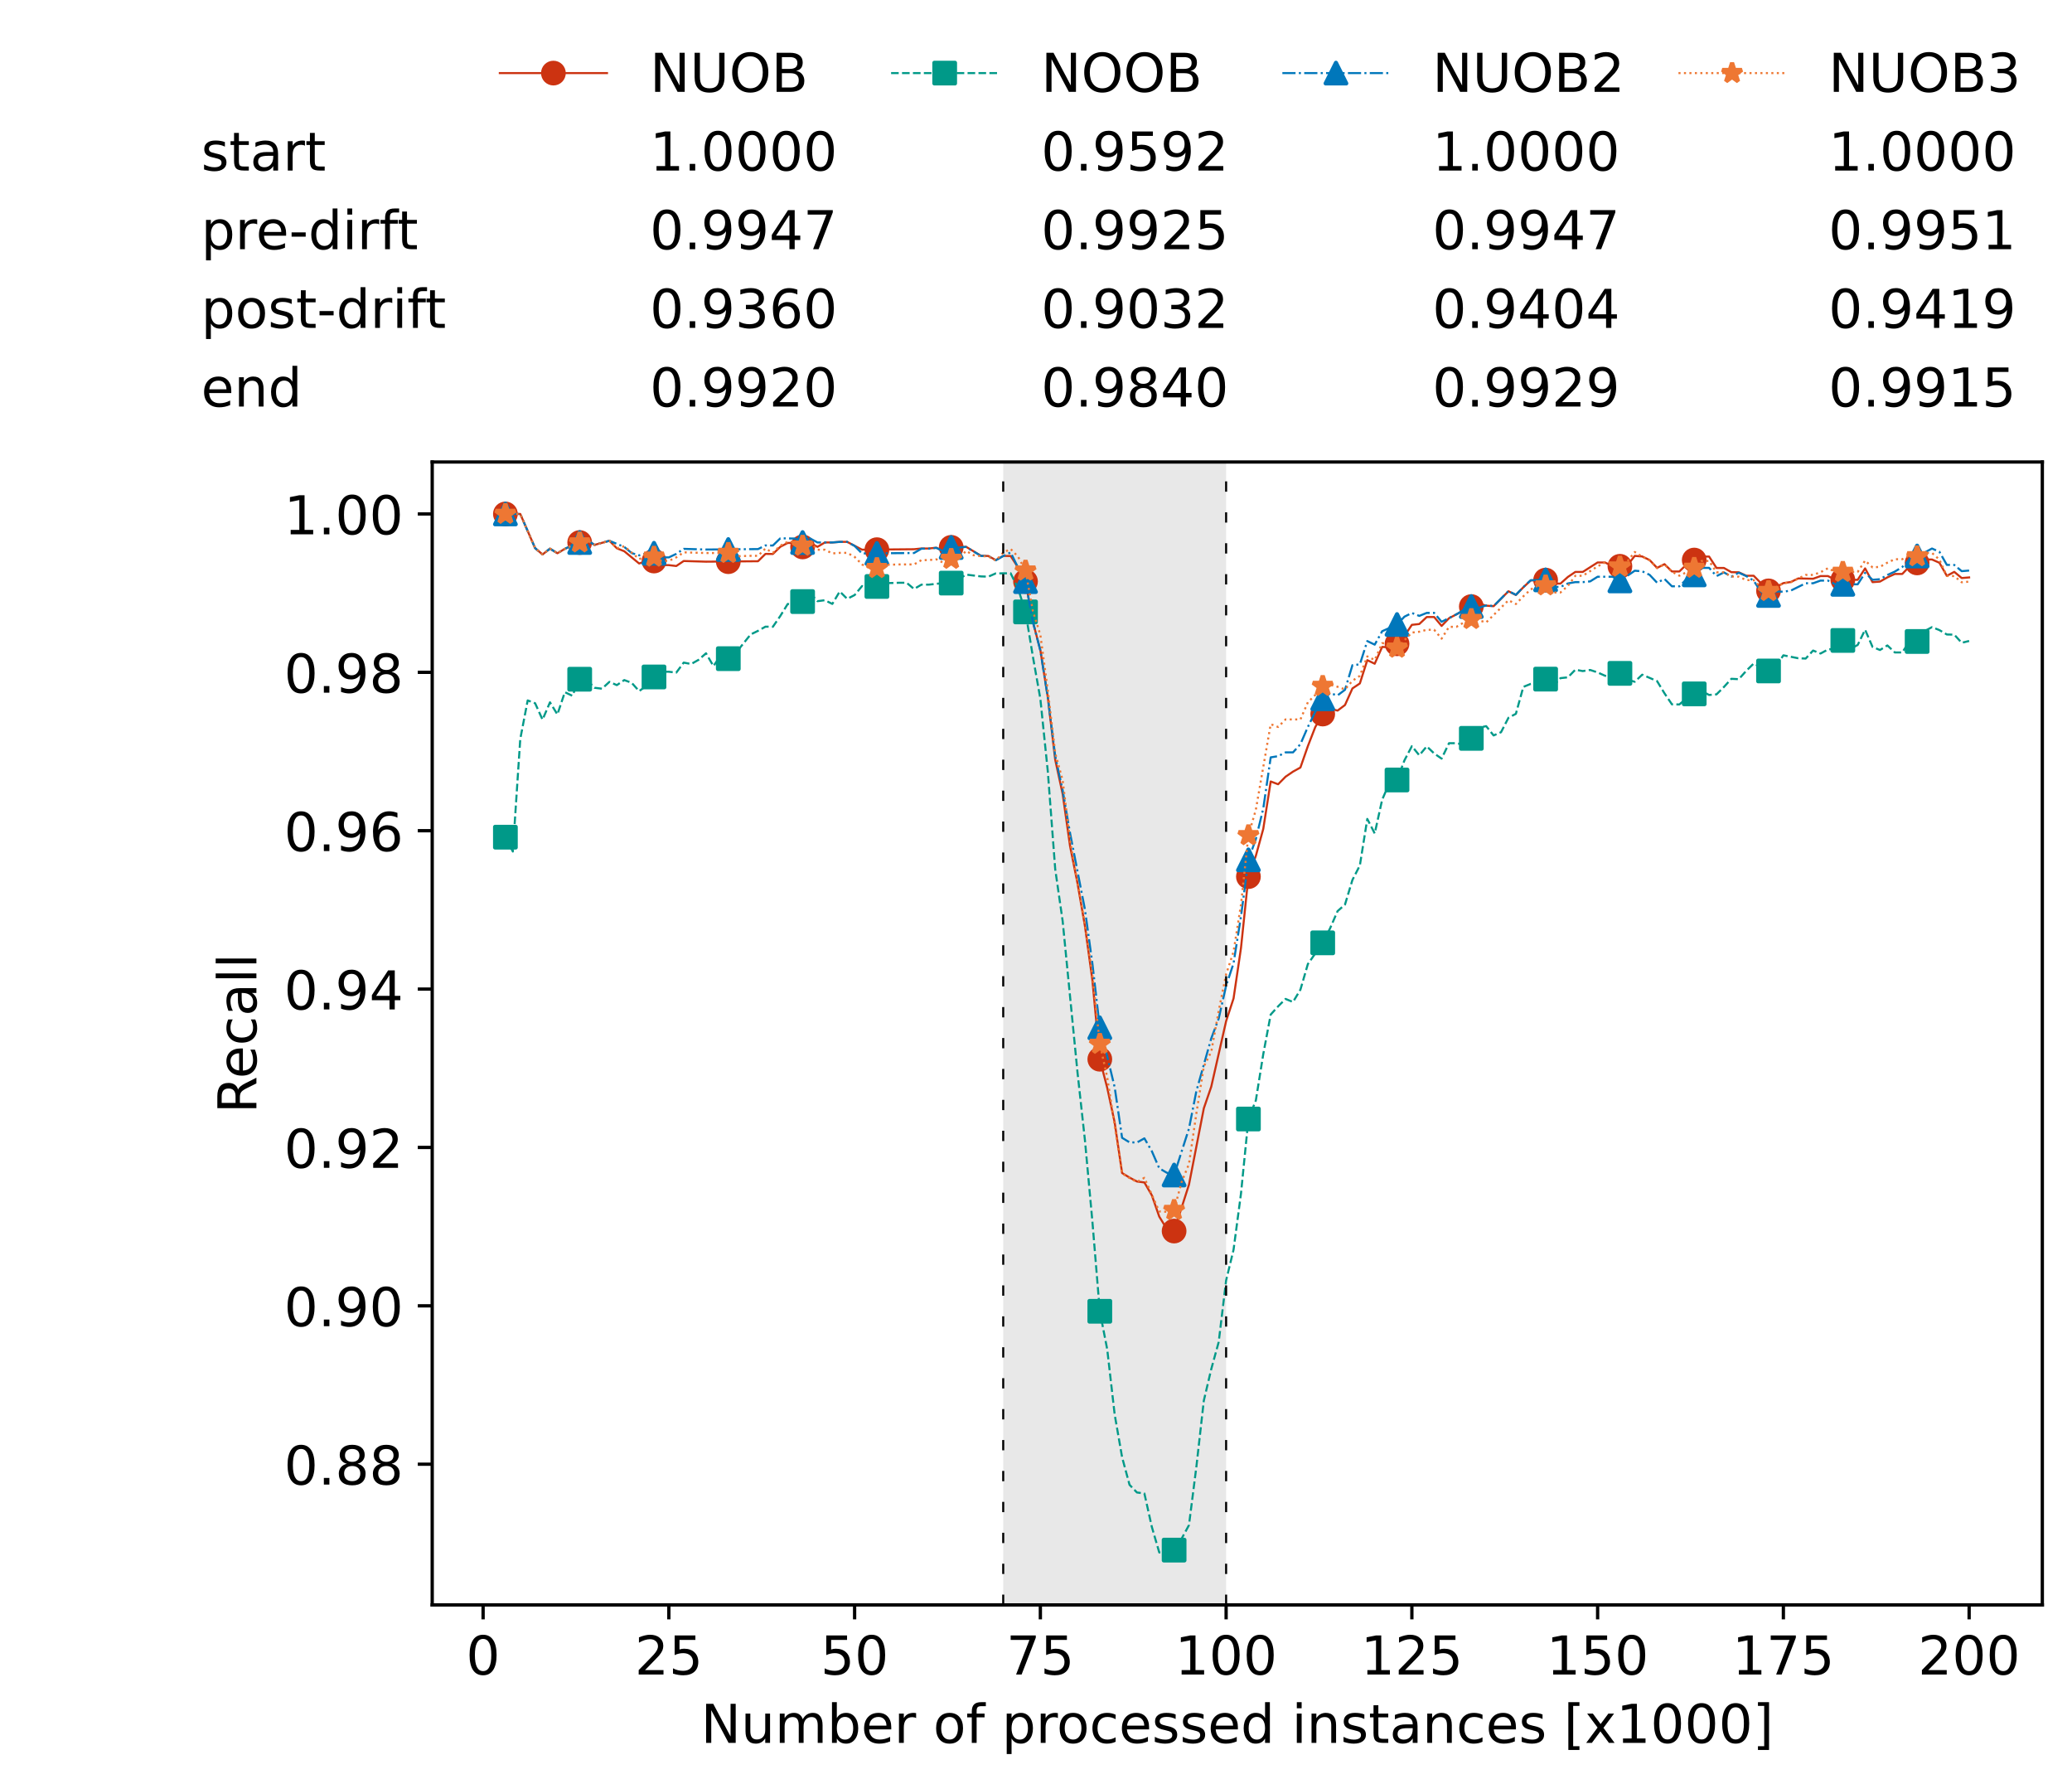 <?xml version="1.0" encoding="utf-8" standalone="no"?>
<!DOCTYPE svg PUBLIC "-//W3C//DTD SVG 1.1//EN"
  "http://www.w3.org/Graphics/SVG/1.1/DTD/svg11.dtd">
<!-- Created with matplotlib (https://matplotlib.org/) -->
<svg height="432.615pt" version="1.1" viewBox="0 0 502.65 432.615" width="502.65pt" xmlns="http://www.w3.org/2000/svg" xmlns:xlink="http://www.w3.org/1999/xlink">
 <defs>
  <style type="text/css">*{stroke-linecap:butt;stroke-linejoin:round;}</style>
 </defs>
 <g id="figure_1">
  <g id="patch_1">
   <path d="M 0 432.615 
L 502.65 432.615 
L 502.65 0 
L 0 0 
z
" style="fill:#ffffff;"/>
  </g>
  <g id="axes_1">
   <g id="patch_2">
    <path d="M 104.85 389.252 
L 495.45 389.252 
L 495.45 112.052 
L 104.85 112.052 
z
" style="fill:#ffffff;"/>
   </g>
   <g id="patch_3">
    <path clip-path="url(#p9727b11a64)" d="M 297.446 389.252 
L 297.446 112.052 
L 243.372 112.052 
L 243.372 389.252 
z
" style="fill:#d3d3d3;opacity:0.5;"/>
   </g>
   <g id="matplotlib.axis_1">
    <g id="xtick_1">
     <g id="line2d_1">
      <defs>
       <path d="M 0 0 
L 0 3.5 
" id="mc099fe57ba" style="stroke:#000000;stroke-width:0.8;"/>
      </defs>
      <g>
       <use style="stroke:#000000;stroke-width:0.8;" x="117.197" xlink:href="#mc099fe57ba" y="389.252"/>
      </g>
     </g>
     <g id="text_1">
      <!-- 0 -->
      <g transform="translate(113.061 406.13)scale(0.13 -0.13)">
       <defs>
        <path d="M 31.781 66.406 
Q 24.172 66.406 20.328 58.906 
Q 16.5 51.422 16.5 36.375 
Q 16.5 21.391 20.328 13.891 
Q 24.172 6.391 31.781 6.391 
Q 39.453 6.391 43.281 13.891 
Q 47.125 21.391 47.125 36.375 
Q 47.125 51.422 43.281 58.906 
Q 39.453 66.406 31.781 66.406 
z
M 31.781 74.219 
Q 44.047 74.219 50.516 64.516 
Q 56.984 54.828 56.984 36.375 
Q 56.984 17.969 50.516 8.266 
Q 44.047 -1.422 31.781 -1.422 
Q 19.531 -1.422 13.062 8.266 
Q 6.594 17.969 6.594 36.375 
Q 6.594 54.828 13.062 64.516 
Q 19.531 74.219 31.781 74.219 
z
" id="DejaVuSans-48"/>
       </defs>
       <use xlink:href="#DejaVuSans-48"/>
      </g>
     </g>
    </g>
    <g id="xtick_2">
     <g id="line2d_2">
      <g>
       <use style="stroke:#000000;stroke-width:0.8;" x="162.259" xlink:href="#mc099fe57ba" y="389.252"/>
      </g>
     </g>
     <g id="text_2">
      <!-- 25 -->
      <g transform="translate(153.988 406.13)scale(0.13 -0.13)">
       <defs>
        <path d="M 19.188 8.297 
L 53.609 8.297 
L 53.609 0 
L 7.328 0 
L 7.328 8.297 
Q 12.938 14.109 22.625 23.891 
Q 32.328 33.688 34.812 36.531 
Q 39.547 41.844 41.422 45.531 
Q 43.312 49.219 43.312 52.781 
Q 43.312 58.594 39.234 62.25 
Q 35.156 65.922 28.609 65.922 
Q 23.969 65.922 18.812 64.312 
Q 13.672 62.703 7.812 59.422 
L 7.812 69.391 
Q 13.766 71.781 18.938 73 
Q 24.125 74.219 28.422 74.219 
Q 39.75 74.219 46.484 68.547 
Q 53.219 62.891 53.219 53.422 
Q 53.219 48.922 51.531 44.891 
Q 49.859 40.875 45.406 35.406 
Q 44.188 33.984 37.641 27.219 
Q 31.109 20.453 19.188 8.297 
z
" id="DejaVuSans-50"/>
        <path d="M 10.797 72.906 
L 49.516 72.906 
L 49.516 64.594 
L 19.828 64.594 
L 19.828 46.734 
Q 21.969 47.469 24.109 47.828 
Q 26.266 48.188 28.422 48.188 
Q 40.625 48.188 47.75 41.5 
Q 54.891 34.812 54.891 23.391 
Q 54.891 11.625 47.562 5.094 
Q 40.234 -1.422 26.906 -1.422 
Q 22.312 -1.422 17.547 -0.641 
Q 12.797 0.141 7.719 1.703 
L 7.719 11.625 
Q 12.109 9.234 16.797 8.062 
Q 21.484 6.891 26.703 6.891 
Q 35.156 6.891 40.078 11.328 
Q 45.016 15.766 45.016 23.391 
Q 45.016 31 40.078 35.438 
Q 35.156 39.891 26.703 39.891 
Q 22.75 39.891 18.812 39.016 
Q 14.891 38.141 10.797 36.281 
z
" id="DejaVuSans-53"/>
       </defs>
       <use xlink:href="#DejaVuSans-50"/>
       <use x="63.623" xlink:href="#DejaVuSans-53"/>
      </g>
     </g>
    </g>
    <g id="xtick_3">
     <g id="line2d_3">
      <g>
       <use style="stroke:#000000;stroke-width:0.8;" x="207.322" xlink:href="#mc099fe57ba" y="389.252"/>
      </g>
     </g>
     <g id="text_3">
      <!-- 50 -->
      <g transform="translate(199.05 406.13)scale(0.13 -0.13)">
       <use xlink:href="#DejaVuSans-53"/>
       <use x="63.623" xlink:href="#DejaVuSans-48"/>
      </g>
     </g>
    </g>
    <g id="xtick_4">
     <g id="line2d_4">
      <g>
       <use style="stroke:#000000;stroke-width:0.8;" x="252.384" xlink:href="#mc099fe57ba" y="389.252"/>
      </g>
     </g>
     <g id="text_4">
      <!-- 75 -->
      <g transform="translate(244.113 406.13)scale(0.13 -0.13)">
       <defs>
        <path d="M 8.203 72.906 
L 55.078 72.906 
L 55.078 68.703 
L 28.609 0 
L 18.312 0 
L 43.219 64.594 
L 8.203 64.594 
z
" id="DejaVuSans-55"/>
       </defs>
       <use xlink:href="#DejaVuSans-55"/>
       <use x="63.623" xlink:href="#DejaVuSans-53"/>
      </g>
     </g>
    </g>
    <g id="xtick_5">
     <g id="line2d_5">
      <g>
       <use style="stroke:#000000;stroke-width:0.8;" x="297.446" xlink:href="#mc099fe57ba" y="389.252"/>
      </g>
     </g>
     <g id="text_5">
      <!-- 100 -->
      <g transform="translate(285.039 406.13)scale(0.13 -0.13)">
       <defs>
        <path d="M 12.406 8.297 
L 28.516 8.297 
L 28.516 63.922 
L 10.984 60.406 
L 10.984 69.391 
L 28.422 72.906 
L 38.281 72.906 
L 38.281 8.297 
L 54.391 8.297 
L 54.391 0 
L 12.406 0 
z
" id="DejaVuSans-49"/>
       </defs>
       <use xlink:href="#DejaVuSans-49"/>
       <use x="63.623" xlink:href="#DejaVuSans-48"/>
       <use x="127.246" xlink:href="#DejaVuSans-48"/>
      </g>
     </g>
    </g>
    <g id="xtick_6">
     <g id="line2d_6">
      <g>
       <use style="stroke:#000000;stroke-width:0.8;" x="342.509" xlink:href="#mc099fe57ba" y="389.252"/>
      </g>
     </g>
     <g id="text_6">
      <!-- 125 -->
      <g transform="translate(330.102 406.13)scale(0.13 -0.13)">
       <use xlink:href="#DejaVuSans-49"/>
       <use x="63.623" xlink:href="#DejaVuSans-50"/>
       <use x="127.246" xlink:href="#DejaVuSans-53"/>
      </g>
     </g>
    </g>
    <g id="xtick_7">
     <g id="line2d_7">
      <g>
       <use style="stroke:#000000;stroke-width:0.8;" x="387.571" xlink:href="#mc099fe57ba" y="389.252"/>
      </g>
     </g>
     <g id="text_7">
      <!-- 150 -->
      <g transform="translate(375.164 406.13)scale(0.13 -0.13)">
       <use xlink:href="#DejaVuSans-49"/>
       <use x="63.623" xlink:href="#DejaVuSans-53"/>
       <use x="127.246" xlink:href="#DejaVuSans-48"/>
      </g>
     </g>
    </g>
    <g id="xtick_8">
     <g id="line2d_8">
      <g>
       <use style="stroke:#000000;stroke-width:0.8;" x="432.633" xlink:href="#mc099fe57ba" y="389.252"/>
      </g>
     </g>
     <g id="text_8">
      <!-- 175 -->
      <g transform="translate(420.226 406.13)scale(0.13 -0.13)">
       <use xlink:href="#DejaVuSans-49"/>
       <use x="63.623" xlink:href="#DejaVuSans-55"/>
       <use x="127.246" xlink:href="#DejaVuSans-53"/>
      </g>
     </g>
    </g>
    <g id="xtick_9">
     <g id="line2d_9">
      <g>
       <use style="stroke:#000000;stroke-width:0.8;" x="477.695" xlink:href="#mc099fe57ba" y="389.252"/>
      </g>
     </g>
     <g id="text_9">
      <!-- 200 -->
      <g transform="translate(465.289 406.13)scale(0.13 -0.13)">
       <use xlink:href="#DejaVuSans-50"/>
       <use x="63.623" xlink:href="#DejaVuSans-48"/>
       <use x="127.246" xlink:href="#DejaVuSans-48"/>
      </g>
     </g>
    </g>
    <g id="text_10">
     <!-- Number of processed instances [x1000] -->
     <g transform="translate(170.025 422.711)scale(0.13 -0.13)">
      <defs>
       <path d="M 9.812 72.906 
L 23.094 72.906 
L 55.422 11.922 
L 55.422 72.906 
L 64.984 72.906 
L 64.984 0 
L 51.703 0 
L 19.391 60.984 
L 19.391 0 
L 9.812 0 
z
" id="DejaVuSans-78"/>
       <path d="M 8.5 21.578 
L 8.5 54.688 
L 17.484 54.688 
L 17.484 21.922 
Q 17.484 14.156 20.5 10.266 
Q 23.531 6.391 29.594 6.391 
Q 36.859 6.391 41.078 11.031 
Q 45.312 15.672 45.312 23.688 
L 45.312 54.688 
L 54.297 54.688 
L 54.297 0 
L 45.312 0 
L 45.312 8.406 
Q 42.047 3.422 37.719 1 
Q 33.406 -1.422 27.688 -1.422 
Q 18.266 -1.422 13.375 4.438 
Q 8.5 10.297 8.5 21.578 
z
M 31.109 56 
z
" id="DejaVuSans-117"/>
       <path d="M 52 44.188 
Q 55.375 50.25 60.062 53.125 
Q 64.75 56 71.094 56 
Q 79.641 56 84.281 50.016 
Q 88.922 44.047 88.922 33.016 
L 88.922 0 
L 79.891 0 
L 79.891 32.719 
Q 79.891 40.578 77.094 44.375 
Q 74.312 48.188 68.609 48.188 
Q 61.625 48.188 57.562 43.547 
Q 53.516 38.922 53.516 30.906 
L 53.516 0 
L 44.484 0 
L 44.484 32.719 
Q 44.484 40.625 41.703 44.406 
Q 38.922 48.188 33.109 48.188 
Q 26.219 48.188 22.156 43.531 
Q 18.109 38.875 18.109 30.906 
L 18.109 0 
L 9.078 0 
L 9.078 54.688 
L 18.109 54.688 
L 18.109 46.188 
Q 21.188 51.219 25.484 53.609 
Q 29.781 56 35.688 56 
Q 41.656 56 45.828 52.969 
Q 50 49.953 52 44.188 
z
" id="DejaVuSans-109"/>
       <path d="M 48.688 27.297 
Q 48.688 37.203 44.609 42.844 
Q 40.531 48.484 33.406 48.484 
Q 26.266 48.484 22.188 42.844 
Q 18.109 37.203 18.109 27.297 
Q 18.109 17.391 22.188 11.75 
Q 26.266 6.109 33.406 6.109 
Q 40.531 6.109 44.609 11.75 
Q 48.688 17.391 48.688 27.297 
z
M 18.109 46.391 
Q 20.953 51.266 25.266 53.625 
Q 29.594 56 35.594 56 
Q 45.562 56 51.781 48.094 
Q 58.016 40.188 58.016 27.297 
Q 58.016 14.406 51.781 6.484 
Q 45.562 -1.422 35.594 -1.422 
Q 29.594 -1.422 25.266 0.953 
Q 20.953 3.328 18.109 8.203 
L 18.109 0 
L 9.078 0 
L 9.078 75.984 
L 18.109 75.984 
z
" id="DejaVuSans-98"/>
       <path d="M 56.203 29.594 
L 56.203 25.203 
L 14.891 25.203 
Q 15.484 15.922 20.484 11.062 
Q 25.484 6.203 34.422 6.203 
Q 39.594 6.203 44.453 7.469 
Q 49.312 8.734 54.109 11.281 
L 54.109 2.781 
Q 49.266 0.734 44.188 -0.344 
Q 39.109 -1.422 33.891 -1.422 
Q 20.797 -1.422 13.156 6.188 
Q 5.516 13.812 5.516 26.812 
Q 5.516 40.234 12.766 48.109 
Q 20.016 56 32.328 56 
Q 43.359 56 49.781 48.891 
Q 56.203 41.797 56.203 29.594 
z
M 47.219 32.234 
Q 47.125 39.594 43.094 43.984 
Q 39.062 48.391 32.422 48.391 
Q 24.906 48.391 20.391 44.141 
Q 15.875 39.891 15.188 32.172 
z
" id="DejaVuSans-101"/>
       <path d="M 41.109 46.297 
Q 39.594 47.172 37.812 47.578 
Q 36.031 48 33.891 48 
Q 26.266 48 22.188 43.047 
Q 18.109 38.094 18.109 28.812 
L 18.109 0 
L 9.078 0 
L 9.078 54.688 
L 18.109 54.688 
L 18.109 46.188 
Q 20.953 51.172 25.484 53.578 
Q 30.031 56 36.531 56 
Q 37.453 56 38.578 55.875 
Q 39.703 55.766 41.062 55.516 
z
" id="DejaVuSans-114"/>
       <path id="DejaVuSans-32"/>
       <path d="M 30.609 48.391 
Q 23.391 48.391 19.188 42.75 
Q 14.984 37.109 14.984 27.297 
Q 14.984 17.484 19.156 11.844 
Q 23.344 6.203 30.609 6.203 
Q 37.797 6.203 41.984 11.859 
Q 46.188 17.531 46.188 27.297 
Q 46.188 37.016 41.984 42.703 
Q 37.797 48.391 30.609 48.391 
z
M 30.609 56 
Q 42.328 56 49.016 48.375 
Q 55.719 40.766 55.719 27.297 
Q 55.719 13.875 49.016 6.219 
Q 42.328 -1.422 30.609 -1.422 
Q 18.844 -1.422 12.172 6.219 
Q 5.516 13.875 5.516 27.297 
Q 5.516 40.766 12.172 48.375 
Q 18.844 56 30.609 56 
z
" id="DejaVuSans-111"/>
       <path d="M 37.109 75.984 
L 37.109 68.5 
L 28.516 68.5 
Q 23.688 68.5 21.797 66.547 
Q 19.922 64.594 19.922 59.516 
L 19.922 54.688 
L 34.719 54.688 
L 34.719 47.703 
L 19.922 47.703 
L 19.922 0 
L 10.891 0 
L 10.891 47.703 
L 2.297 47.703 
L 2.297 54.688 
L 10.891 54.688 
L 10.891 58.5 
Q 10.891 67.625 15.141 71.797 
Q 19.391 75.984 28.609 75.984 
z
" id="DejaVuSans-102"/>
       <path d="M 18.109 8.203 
L 18.109 -20.797 
L 9.078 -20.797 
L 9.078 54.688 
L 18.109 54.688 
L 18.109 46.391 
Q 20.953 51.266 25.266 53.625 
Q 29.594 56 35.594 56 
Q 45.562 56 51.781 48.094 
Q 58.016 40.188 58.016 27.297 
Q 58.016 14.406 51.781 6.484 
Q 45.562 -1.422 35.594 -1.422 
Q 29.594 -1.422 25.266 0.953 
Q 20.953 3.328 18.109 8.203 
z
M 48.688 27.297 
Q 48.688 37.203 44.609 42.844 
Q 40.531 48.484 33.406 48.484 
Q 26.266 48.484 22.188 42.844 
Q 18.109 37.203 18.109 27.297 
Q 18.109 17.391 22.188 11.75 
Q 26.266 6.109 33.406 6.109 
Q 40.531 6.109 44.609 11.75 
Q 48.688 17.391 48.688 27.297 
z
" id="DejaVuSans-112"/>
       <path d="M 48.781 52.594 
L 48.781 44.188 
Q 44.969 46.297 41.141 47.344 
Q 37.312 48.391 33.406 48.391 
Q 24.656 48.391 19.812 42.844 
Q 14.984 37.312 14.984 27.297 
Q 14.984 17.281 19.812 11.734 
Q 24.656 6.203 33.406 6.203 
Q 37.312 6.203 41.141 7.25 
Q 44.969 8.297 48.781 10.406 
L 48.781 2.094 
Q 45.016 0.344 40.984 -0.531 
Q 36.969 -1.422 32.422 -1.422 
Q 20.062 -1.422 12.781 6.344 
Q 5.516 14.109 5.516 27.297 
Q 5.516 40.672 12.859 48.328 
Q 20.219 56 33.016 56 
Q 37.156 56 41.109 55.141 
Q 45.062 54.297 48.781 52.594 
z
" id="DejaVuSans-99"/>
       <path d="M 44.281 53.078 
L 44.281 44.578 
Q 40.484 46.531 36.375 47.5 
Q 32.281 48.484 27.875 48.484 
Q 21.188 48.484 17.844 46.438 
Q 14.5 44.391 14.5 40.281 
Q 14.5 37.156 16.891 35.375 
Q 19.281 33.594 26.516 31.984 
L 29.594 31.297 
Q 39.156 29.25 43.188 25.516 
Q 47.219 21.781 47.219 15.094 
Q 47.219 7.469 41.188 3.016 
Q 35.156 -1.422 24.609 -1.422 
Q 20.219 -1.422 15.453 -0.562 
Q 10.688 0.297 5.422 2 
L 5.422 11.281 
Q 10.406 8.688 15.234 7.391 
Q 20.062 6.109 24.812 6.109 
Q 31.156 6.109 34.562 8.281 
Q 37.984 10.453 37.984 14.406 
Q 37.984 18.062 35.516 20.016 
Q 33.062 21.969 24.703 23.781 
L 21.578 24.516 
Q 13.234 26.266 9.516 29.906 
Q 5.812 33.547 5.812 39.891 
Q 5.812 47.609 11.281 51.797 
Q 16.75 56 26.812 56 
Q 31.781 56 36.172 55.266 
Q 40.578 54.547 44.281 53.078 
z
" id="DejaVuSans-115"/>
       <path d="M 45.406 46.391 
L 45.406 75.984 
L 54.391 75.984 
L 54.391 0 
L 45.406 0 
L 45.406 8.203 
Q 42.578 3.328 38.25 0.953 
Q 33.938 -1.422 27.875 -1.422 
Q 17.969 -1.422 11.734 6.484 
Q 5.516 14.406 5.516 27.297 
Q 5.516 40.188 11.734 48.094 
Q 17.969 56 27.875 56 
Q 33.938 56 38.25 53.625 
Q 42.578 51.266 45.406 46.391 
z
M 14.797 27.297 
Q 14.797 17.391 18.875 11.75 
Q 22.953 6.109 30.078 6.109 
Q 37.203 6.109 41.297 11.75 
Q 45.406 17.391 45.406 27.297 
Q 45.406 37.203 41.297 42.844 
Q 37.203 48.484 30.078 48.484 
Q 22.953 48.484 18.875 42.844 
Q 14.797 37.203 14.797 27.297 
z
" id="DejaVuSans-100"/>
       <path d="M 9.422 54.688 
L 18.406 54.688 
L 18.406 0 
L 9.422 0 
z
M 9.422 75.984 
L 18.406 75.984 
L 18.406 64.594 
L 9.422 64.594 
z
" id="DejaVuSans-105"/>
       <path d="M 54.891 33.016 
L 54.891 0 
L 45.906 0 
L 45.906 32.719 
Q 45.906 40.484 42.875 44.328 
Q 39.844 48.188 33.797 48.188 
Q 26.516 48.188 22.312 43.547 
Q 18.109 38.922 18.109 30.906 
L 18.109 0 
L 9.078 0 
L 9.078 54.688 
L 18.109 54.688 
L 18.109 46.188 
Q 21.344 51.125 25.703 53.562 
Q 30.078 56 35.797 56 
Q 45.219 56 50.047 50.172 
Q 54.891 44.344 54.891 33.016 
z
" id="DejaVuSans-110"/>
       <path d="M 18.312 70.219 
L 18.312 54.688 
L 36.812 54.688 
L 36.812 47.703 
L 18.312 47.703 
L 18.312 18.016 
Q 18.312 11.328 20.141 9.422 
Q 21.969 7.516 27.594 7.516 
L 36.812 7.516 
L 36.812 0 
L 27.594 0 
Q 17.188 0 13.234 3.875 
Q 9.281 7.766 9.281 18.016 
L 9.281 47.703 
L 2.688 47.703 
L 2.688 54.688 
L 9.281 54.688 
L 9.281 70.219 
z
" id="DejaVuSans-116"/>
       <path d="M 34.281 27.484 
Q 23.391 27.484 19.188 25 
Q 14.984 22.516 14.984 16.5 
Q 14.984 11.719 18.141 8.906 
Q 21.297 6.109 26.703 6.109 
Q 34.188 6.109 38.703 11.406 
Q 43.219 16.703 43.219 25.484 
L 43.219 27.484 
z
M 52.203 31.203 
L 52.203 0 
L 43.219 0 
L 43.219 8.297 
Q 40.141 3.328 35.547 0.953 
Q 30.953 -1.422 24.312 -1.422 
Q 15.922 -1.422 10.953 3.297 
Q 6 8.016 6 15.922 
Q 6 25.141 12.172 29.828 
Q 18.359 34.516 30.609 34.516 
L 43.219 34.516 
L 43.219 35.406 
Q 43.219 41.609 39.141 45 
Q 35.062 48.391 27.688 48.391 
Q 23 48.391 18.547 47.266 
Q 14.109 46.141 10.016 43.891 
L 10.016 52.203 
Q 14.938 54.109 19.578 55.047 
Q 24.219 56 28.609 56 
Q 40.484 56 46.344 49.844 
Q 52.203 43.703 52.203 31.203 
z
" id="DejaVuSans-97"/>
       <path d="M 8.594 75.984 
L 29.297 75.984 
L 29.297 69 
L 17.578 69 
L 17.578 -6.203 
L 29.297 -6.203 
L 29.297 -13.188 
L 8.594 -13.188 
z
" id="DejaVuSans-91"/>
       <path d="M 54.891 54.688 
L 35.109 28.078 
L 55.906 0 
L 45.312 0 
L 29.391 21.484 
L 13.484 0 
L 2.875 0 
L 24.125 28.609 
L 4.688 54.688 
L 15.281 54.688 
L 29.781 35.203 
L 44.281 54.688 
z
" id="DejaVuSans-120"/>
       <path d="M 30.422 75.984 
L 30.422 -13.188 
L 9.719 -13.188 
L 9.719 -6.203 
L 21.391 -6.203 
L 21.391 69 
L 9.719 69 
L 9.719 75.984 
z
" id="DejaVuSans-93"/>
      </defs>
      <use xlink:href="#DejaVuSans-78"/>
      <use x="74.805" xlink:href="#DejaVuSans-117"/>
      <use x="138.184" xlink:href="#DejaVuSans-109"/>
      <use x="235.596" xlink:href="#DejaVuSans-98"/>
      <use x="299.072" xlink:href="#DejaVuSans-101"/>
      <use x="360.596" xlink:href="#DejaVuSans-114"/>
      <use x="401.709" xlink:href="#DejaVuSans-32"/>
      <use x="433.496" xlink:href="#DejaVuSans-111"/>
      <use x="494.678" xlink:href="#DejaVuSans-102"/>
      <use x="529.883" xlink:href="#DejaVuSans-32"/>
      <use x="561.67" xlink:href="#DejaVuSans-112"/>
      <use x="625.146" xlink:href="#DejaVuSans-114"/>
      <use x="664.01" xlink:href="#DejaVuSans-111"/>
      <use x="725.191" xlink:href="#DejaVuSans-99"/>
      <use x="780.172" xlink:href="#DejaVuSans-101"/>
      <use x="841.695" xlink:href="#DejaVuSans-115"/>
      <use x="893.795" xlink:href="#DejaVuSans-115"/>
      <use x="945.895" xlink:href="#DejaVuSans-101"/>
      <use x="1007.418" xlink:href="#DejaVuSans-100"/>
      <use x="1070.895" xlink:href="#DejaVuSans-32"/>
      <use x="1102.682" xlink:href="#DejaVuSans-105"/>
      <use x="1130.465" xlink:href="#DejaVuSans-110"/>
      <use x="1193.844" xlink:href="#DejaVuSans-115"/>
      <use x="1245.943" xlink:href="#DejaVuSans-116"/>
      <use x="1285.152" xlink:href="#DejaVuSans-97"/>
      <use x="1346.432" xlink:href="#DejaVuSans-110"/>
      <use x="1409.811" xlink:href="#DejaVuSans-99"/>
      <use x="1464.791" xlink:href="#DejaVuSans-101"/>
      <use x="1526.314" xlink:href="#DejaVuSans-115"/>
      <use x="1578.414" xlink:href="#DejaVuSans-32"/>
      <use x="1610.201" xlink:href="#DejaVuSans-91"/>
      <use x="1649.215" xlink:href="#DejaVuSans-120"/>
      <use x="1708.395" xlink:href="#DejaVuSans-49"/>
      <use x="1772.018" xlink:href="#DejaVuSans-48"/>
      <use x="1835.641" xlink:href="#DejaVuSans-48"/>
      <use x="1899.264" xlink:href="#DejaVuSans-48"/>
      <use x="1962.887" xlink:href="#DejaVuSans-93"/>
     </g>
    </g>
   </g>
   <g id="matplotlib.axis_2">
    <g id="ytick_1">
     <g id="line2d_10">
      <defs>
       <path d="M 0 0 
L -3.5 0 
" id="m4425c5ba82" style="stroke:#000000;stroke-width:0.8;"/>
      </defs>
      <g>
       <use style="stroke:#000000;stroke-width:0.8;" x="104.85" xlink:href="#m4425c5ba82" y="355.12"/>
      </g>
     </g>
     <g id="text_11">
      <!-- 0.88 -->
      <g transform="translate(68.905 360.059)scale(0.13 -0.13)">
       <defs>
        <path d="M 10.688 12.406 
L 21 12.406 
L 21 0 
L 10.688 0 
z
" id="DejaVuSans-46"/>
        <path d="M 31.781 34.625 
Q 24.75 34.625 20.719 30.859 
Q 16.703 27.094 16.703 20.516 
Q 16.703 13.922 20.719 10.156 
Q 24.75 6.391 31.781 6.391 
Q 38.812 6.391 42.859 10.172 
Q 46.922 13.969 46.922 20.516 
Q 46.922 27.094 42.891 30.859 
Q 38.875 34.625 31.781 34.625 
z
M 21.922 38.812 
Q 15.578 40.375 12.031 44.719 
Q 8.5 49.078 8.5 55.328 
Q 8.5 64.062 14.719 69.141 
Q 20.953 74.219 31.781 74.219 
Q 42.672 74.219 48.875 69.141 
Q 55.078 64.062 55.078 55.328 
Q 55.078 49.078 51.531 44.719 
Q 48 40.375 41.703 38.812 
Q 48.828 37.156 52.797 32.312 
Q 56.781 27.484 56.781 20.516 
Q 56.781 9.906 50.312 4.234 
Q 43.844 -1.422 31.781 -1.422 
Q 19.734 -1.422 13.25 4.234 
Q 6.781 9.906 6.781 20.516 
Q 6.781 27.484 10.781 32.312 
Q 14.797 37.156 21.922 38.812 
z
M 18.312 54.391 
Q 18.312 48.734 21.844 45.562 
Q 25.391 42.391 31.781 42.391 
Q 38.141 42.391 41.719 45.562 
Q 45.312 48.734 45.312 54.391 
Q 45.312 60.062 41.719 63.234 
Q 38.141 66.406 31.781 66.406 
Q 25.391 66.406 21.844 63.234 
Q 18.312 60.062 18.312 54.391 
z
" id="DejaVuSans-56"/>
       </defs>
       <use xlink:href="#DejaVuSans-48"/>
       <use x="63.623" xlink:href="#DejaVuSans-46"/>
       <use x="95.41" xlink:href="#DejaVuSans-56"/>
       <use x="159.033" xlink:href="#DejaVuSans-56"/>
      </g>
     </g>
    </g>
    <g id="ytick_2">
     <g id="line2d_11">
      <g>
       <use style="stroke:#000000;stroke-width:0.8;" x="104.85" xlink:href="#m4425c5ba82" y="316.709"/>
      </g>
     </g>
     <g id="text_12">
      <!-- 0.90 -->
      <g transform="translate(68.905 321.648)scale(0.13 -0.13)">
       <defs>
        <path d="M 10.984 1.516 
L 10.984 10.5 
Q 14.703 8.734 18.5 7.812 
Q 22.312 6.891 25.984 6.891 
Q 35.75 6.891 40.891 13.453 
Q 46.047 20.016 46.781 33.406 
Q 43.953 29.203 39.594 26.953 
Q 35.25 24.703 29.984 24.703 
Q 19.047 24.703 12.672 31.312 
Q 6.297 37.938 6.297 49.422 
Q 6.297 60.641 12.938 67.422 
Q 19.578 74.219 30.609 74.219 
Q 43.266 74.219 49.922 64.516 
Q 56.594 54.828 56.594 36.375 
Q 56.594 19.141 48.406 8.859 
Q 40.234 -1.422 26.422 -1.422 
Q 22.703 -1.422 18.891 -0.688 
Q 15.094 0.047 10.984 1.516 
z
M 30.609 32.422 
Q 37.25 32.422 41.125 36.953 
Q 45.016 41.5 45.016 49.422 
Q 45.016 57.281 41.125 61.844 
Q 37.25 66.406 30.609 66.406 
Q 23.969 66.406 20.094 61.844 
Q 16.219 57.281 16.219 49.422 
Q 16.219 41.5 20.094 36.953 
Q 23.969 32.422 30.609 32.422 
z
" id="DejaVuSans-57"/>
       </defs>
       <use xlink:href="#DejaVuSans-48"/>
       <use x="63.623" xlink:href="#DejaVuSans-46"/>
       <use x="95.41" xlink:href="#DejaVuSans-57"/>
       <use x="159.033" xlink:href="#DejaVuSans-48"/>
      </g>
     </g>
    </g>
    <g id="ytick_3">
     <g id="line2d_12">
      <g>
       <use style="stroke:#000000;stroke-width:0.8;" x="104.85" xlink:href="#m4425c5ba82" y="278.297"/>
      </g>
     </g>
     <g id="text_13">
      <!-- 0.92 -->
      <g transform="translate(68.905 283.236)scale(0.13 -0.13)">
       <use xlink:href="#DejaVuSans-48"/>
       <use x="63.623" xlink:href="#DejaVuSans-46"/>
       <use x="95.41" xlink:href="#DejaVuSans-57"/>
       <use x="159.033" xlink:href="#DejaVuSans-50"/>
      </g>
     </g>
    </g>
    <g id="ytick_4">
     <g id="line2d_13">
      <g>
       <use style="stroke:#000000;stroke-width:0.8;" x="104.85" xlink:href="#m4425c5ba82" y="239.886"/>
      </g>
     </g>
     <g id="text_14">
      <!-- 0.94 -->
      <g transform="translate(68.905 244.825)scale(0.13 -0.13)">
       <defs>
        <path d="M 37.797 64.312 
L 12.891 25.391 
L 37.797 25.391 
z
M 35.203 72.906 
L 47.609 72.906 
L 47.609 25.391 
L 58.016 25.391 
L 58.016 17.188 
L 47.609 17.188 
L 47.609 0 
L 37.797 0 
L 37.797 17.188 
L 4.891 17.188 
L 4.891 26.703 
z
" id="DejaVuSans-52"/>
       </defs>
       <use xlink:href="#DejaVuSans-48"/>
       <use x="63.623" xlink:href="#DejaVuSans-46"/>
       <use x="95.41" xlink:href="#DejaVuSans-57"/>
       <use x="159.033" xlink:href="#DejaVuSans-52"/>
      </g>
     </g>
    </g>
    <g id="ytick_5">
     <g id="line2d_14">
      <g>
       <use style="stroke:#000000;stroke-width:0.8;" x="104.85" xlink:href="#m4425c5ba82" y="201.475"/>
      </g>
     </g>
     <g id="text_15">
      <!-- 0.96 -->
      <g transform="translate(68.905 206.414)scale(0.13 -0.13)">
       <defs>
        <path d="M 33.016 40.375 
Q 26.375 40.375 22.484 35.828 
Q 18.609 31.297 18.609 23.391 
Q 18.609 15.531 22.484 10.953 
Q 26.375 6.391 33.016 6.391 
Q 39.656 6.391 43.531 10.953 
Q 47.406 15.531 47.406 23.391 
Q 47.406 31.297 43.531 35.828 
Q 39.656 40.375 33.016 40.375 
z
M 52.594 71.297 
L 52.594 62.312 
Q 48.875 64.062 45.094 64.984 
Q 41.312 65.922 37.594 65.922 
Q 27.828 65.922 22.672 59.328 
Q 17.531 52.734 16.797 39.406 
Q 19.672 43.656 24.016 45.922 
Q 28.375 48.188 33.594 48.188 
Q 44.578 48.188 50.953 41.516 
Q 57.328 34.859 57.328 23.391 
Q 57.328 12.156 50.688 5.359 
Q 44.047 -1.422 33.016 -1.422 
Q 20.359 -1.422 13.672 8.266 
Q 6.984 17.969 6.984 36.375 
Q 6.984 53.656 15.188 63.938 
Q 23.391 74.219 37.203 74.219 
Q 40.922 74.219 44.703 73.484 
Q 48.484 72.75 52.594 71.297 
z
" id="DejaVuSans-54"/>
       </defs>
       <use xlink:href="#DejaVuSans-48"/>
       <use x="63.623" xlink:href="#DejaVuSans-46"/>
       <use x="95.41" xlink:href="#DejaVuSans-57"/>
       <use x="159.033" xlink:href="#DejaVuSans-54"/>
      </g>
     </g>
    </g>
    <g id="ytick_6">
     <g id="line2d_15">
      <g>
       <use style="stroke:#000000;stroke-width:0.8;" x="104.85" xlink:href="#m4425c5ba82" y="163.063"/>
      </g>
     </g>
     <g id="text_16">
      <!-- 0.98 -->
      <g transform="translate(68.905 168.002)scale(0.13 -0.13)">
       <use xlink:href="#DejaVuSans-48"/>
       <use x="63.623" xlink:href="#DejaVuSans-46"/>
       <use x="95.41" xlink:href="#DejaVuSans-57"/>
       <use x="159.033" xlink:href="#DejaVuSans-56"/>
      </g>
     </g>
    </g>
    <g id="ytick_7">
     <g id="line2d_16">
      <g>
       <use style="stroke:#000000;stroke-width:0.8;" x="104.85" xlink:href="#m4425c5ba82" y="124.652"/>
      </g>
     </g>
     <g id="text_17">
      <!-- 1.00 -->
      <g transform="translate(68.905 129.591)scale(0.13 -0.13)">
       <use xlink:href="#DejaVuSans-49"/>
       <use x="63.623" xlink:href="#DejaVuSans-46"/>
       <use x="95.41" xlink:href="#DejaVuSans-48"/>
       <use x="159.033" xlink:href="#DejaVuSans-48"/>
      </g>
     </g>
    </g>
    <g id="text_18">
     <!-- Recall -->
     <g transform="translate(62.201 270.044)rotate(-90)scale(0.13 -0.13)">
      <defs>
       <path d="M 44.391 34.188 
Q 47.562 33.109 50.562 29.594 
Q 53.562 26.078 56.594 19.922 
L 66.609 0 
L 56 0 
L 46.688 18.703 
Q 43.062 26.031 39.672 28.422 
Q 36.281 30.812 30.422 30.812 
L 19.672 30.812 
L 19.672 0 
L 9.812 0 
L 9.812 72.906 
L 32.078 72.906 
Q 44.578 72.906 50.734 67.672 
Q 56.891 62.453 56.891 51.906 
Q 56.891 45.016 53.688 40.469 
Q 50.484 35.938 44.391 34.188 
z
M 19.672 64.797 
L 19.672 38.922 
L 32.078 38.922 
Q 39.203 38.922 42.844 42.219 
Q 46.484 45.516 46.484 51.906 
Q 46.484 58.297 42.844 61.547 
Q 39.203 64.797 32.078 64.797 
z
" id="DejaVuSans-82"/>
       <path d="M 9.422 75.984 
L 18.406 75.984 
L 18.406 0 
L 9.422 0 
z
" id="DejaVuSans-108"/>
      </defs>
      <use xlink:href="#DejaVuSans-82"/>
      <use x="64.982" xlink:href="#DejaVuSans-101"/>
      <use x="126.506" xlink:href="#DejaVuSans-99"/>
      <use x="181.486" xlink:href="#DejaVuSans-97"/>
      <use x="242.766" xlink:href="#DejaVuSans-108"/>
      <use x="270.549" xlink:href="#DejaVuSans-108"/>
     </g>
    </g>
   </g>
   <g id="line2d_17"/>
   <g id="line2d_18"/>
   <g id="line2d_19"/>
   <g id="line2d_20"/>
   <g id="line2d_21"/>
   <g id="line2d_22">
    <path clip-path="url(#p9727b11a64)" d="M 122.605 124.652 
L 126.21 124.652 
L 129.815 132.944 
L 131.617 134.472 
L 133.419 133.069 
L 135.222 134.179 
L 137.024 133.121 
L 138.827 132.274 
L 142.432 131.004 
L 144.234 132.156 
L 147.839 131.156 
L 149.642 132.972 
L 151.444 133.698 
L 155.049 136.667 
L 156.852 136.067 
L 158.654 136.067 
L 160.457 137.067 
L 162.259 137.067 
L 164.062 137.277 
L 165.864 136.061 
L 171.272 136.225 
L 183.889 136.118 
L 185.692 134.34 
L 187.494 134.362 
L 189.297 132.616 
L 191.099 131.68 
L 192.902 131.68 
L 194.704 132.65 
L 196.507 131.65 
L 198.309 132.63 
L 200.112 131.563 
L 201.914 131.563 
L 203.717 131.423 
L 205.519 131.423 
L 209.124 133.317 
L 221.742 133.206 
L 223.544 133.024 
L 225.347 133.024 
L 227.149 132.838 
L 228.952 133.719 
L 230.754 132.749 
L 232.557 132.749 
L 234.359 132.611 
L 237.964 134.785 
L 239.767 134.845 
L 241.569 135.845 
L 243.372 134.822 
L 245.174 134.858 
L 246.976 137.628 
L 248.779 141.018 
L 250.581 150.839 
L 252.384 157.715 
L 254.186 169.074 
L 255.989 184.286 
L 257.791 192.564 
L 259.594 205.261 
L 261.396 214.235 
L 263.199 224.624 
L 265.001 237.696 
L 266.804 256.902 
L 268.606 263.844 
L 270.409 272.235 
L 272.211 284.502 
L 274.014 285.605 
L 275.816 286.553 
L 277.619 286.784 
L 279.421 289.888 
L 281.224 295.067 
L 283.026 298.001 
L 284.829 298.572 
L 288.434 287.318 
L 292.039 268.801 
L 293.841 263.555 
L 297.446 247.66 
L 299.249 242.159 
L 301.051 229.936 
L 302.854 212.614 
L 304.656 207.573 
L 306.459 201.032 
L 308.261 189.533 
L 310.064 190.21 
L 311.866 188.381 
L 313.669 187.15 
L 315.471 186.149 
L 317.274 180.971 
L 319.076 176.333 
L 320.879 173.18 
L 322.681 171.864 
L 324.484 172.349 
L 326.286 170.988 
L 328.089 166.963 
L 329.891 165.76 
L 331.694 160.111 
L 333.496 160.976 
L 335.299 156.9 
L 337.101 156.999 
L 338.904 156.138 
L 340.706 154.236 
L 342.509 151.544 
L 344.311 151.346 
L 346.114 149.652 
L 347.916 149.652 
L 349.719 151.81 
L 351.521 149.939 
L 356.928 147.114 
L 358.731 146.387 
L 360.533 146.895 
L 362.336 147.023 
L 365.941 143.399 
L 367.743 144.305 
L 369.546 142.44 
L 371.348 140.77 
L 374.953 140.692 
L 376.756 141.542 
L 378.558 141.542 
L 380.361 139.928 
L 382.163 138.712 
L 383.966 138.712 
L 387.571 136.415 
L 389.373 136.415 
L 391.176 137.347 
L 392.978 137.347 
L 394.781 137.099 
L 396.583 134.821 
L 398.386 134.964 
L 400.188 135.829 
L 401.991 137.731 
L 403.793 136.825 
L 405.596 138.603 
L 407.398 138.603 
L 409.201 136.841 
L 411.003 135.83 
L 412.806 134.981 
L 414.608 134.981 
L 416.411 137.751 
L 418.213 137.751 
L 420.016 138.772 
L 421.818 138.804 
L 423.621 139.632 
L 425.423 139.632 
L 429.028 143.308 
L 432.633 141.424 
L 434.436 141.154 
L 436.238 140.289 
L 439.843 140.367 
L 441.646 139.719 
L 443.448 139.719 
L 445.251 140.625 
L 450.658 140.625 
L 452.461 137.855 
L 454.263 141.195 
L 456.066 141.054 
L 457.868 140.033 
L 459.671 139.205 
L 461.473 139.205 
L 463.276 137.326 
L 466.881 135.694 
L 468.683 135.694 
L 470.485 136.491 
L 472.288 139.665 
L 474.09 138.696 
L 475.893 140.197 
L 477.695 140.047 
L 477.695 140.047 
" style="fill:none;stroke:#cc3311;stroke-linecap:square;stroke-width:0.5;"/>
    <defs>
     <path d="M 0 2.5 
C 0.663 2.5 1.299 2.237 1.768 1.768 
C 2.237 1.299 2.5 0.663 2.5 0 
C 2.5 -0.663 2.237 -1.299 1.768 -1.768 
C 1.299 -2.237 0.663 -2.5 0 -2.5 
C -0.663 -2.5 -1.299 -2.237 -1.768 -1.768 
C -2.237 -1.299 -2.5 -0.663 -2.5 0 
C -2.5 0.663 -2.237 1.299 -1.768 1.768 
C -1.299 2.237 -0.663 2.5 0 2.5 
z
" id="m971cf00886" style="stroke:#cc3311;"/>
    </defs>
    <g clip-path="url(#p9727b11a64)">
     <use style="fill:#cc3311;stroke:#cc3311;" x="122.605" xlink:href="#m971cf00886" y="124.652"/>
     <use style="fill:#cc3311;stroke:#cc3311;" x="140.629" xlink:href="#m971cf00886" y="131.581"/>
     <use style="fill:#cc3311;stroke:#cc3311;" x="158.654" xlink:href="#m971cf00886" y="136.067"/>
     <use style="fill:#cc3311;stroke:#cc3311;" x="176.679" xlink:href="#m971cf00886" y="136.225"/>
     <use style="fill:#cc3311;stroke:#cc3311;" x="194.704" xlink:href="#m971cf00886" y="132.65"/>
     <use style="fill:#cc3311;stroke:#cc3311;" x="212.729" xlink:href="#m971cf00886" y="133.317"/>
     <use style="fill:#cc3311;stroke:#cc3311;" x="230.754" xlink:href="#m971cf00886" y="132.749"/>
     <use style="fill:#cc3311;stroke:#cc3311;" x="248.779" xlink:href="#m971cf00886" y="141.018"/>
     <use style="fill:#cc3311;stroke:#cc3311;" x="266.804" xlink:href="#m971cf00886" y="256.902"/>
     <use style="fill:#cc3311;stroke:#cc3311;" x="284.829" xlink:href="#m971cf00886" y="298.572"/>
     <use style="fill:#cc3311;stroke:#cc3311;" x="302.854" xlink:href="#m971cf00886" y="212.614"/>
     <use style="fill:#cc3311;stroke:#cc3311;" x="320.879" xlink:href="#m971cf00886" y="173.18"/>
     <use style="fill:#cc3311;stroke:#cc3311;" x="338.904" xlink:href="#m971cf00886" y="156.138"/>
     <use style="fill:#cc3311;stroke:#cc3311;" x="356.928" xlink:href="#m971cf00886" y="147.114"/>
     <use style="fill:#cc3311;stroke:#cc3311;" x="374.953" xlink:href="#m971cf00886" y="140.692"/>
     <use style="fill:#cc3311;stroke:#cc3311;" x="392.978" xlink:href="#m971cf00886" y="137.347"/>
     <use style="fill:#cc3311;stroke:#cc3311;" x="411.003" xlink:href="#m971cf00886" y="135.83"/>
     <use style="fill:#cc3311;stroke:#cc3311;" x="429.028" xlink:href="#m971cf00886" y="143.308"/>
     <use style="fill:#cc3311;stroke:#cc3311;" x="447.053" xlink:href="#m971cf00886" y="140.625"/>
     <use style="fill:#cc3311;stroke:#cc3311;" x="465.078" xlink:href="#m971cf00886" y="136.529"/>
    </g>
   </g>
   <g id="line2d_23"/>
   <g id="line2d_24"/>
   <g id="line2d_25"/>
   <g id="line2d_26"/>
   <g id="line2d_27">
    <path clip-path="url(#p9727b11a64)" d="M 122.605 203.042 
L 124.407 206.526 
L 126.21 179.235 
L 128.012 169.876 
L 129.815 170.556 
L 131.617 174.545 
L 133.419 170.336 
L 135.222 173.277 
L 137.024 167.874 
L 138.827 168.742 
L 140.629 164.734 
L 142.432 164.991 
L 144.234 166.812 
L 146.037 167.029 
L 147.839 165.378 
L 149.642 166.167 
L 151.444 164.94 
L 153.247 165.611 
L 155.049 167.624 
L 156.852 166.296 
L 158.654 164.188 
L 160.457 162.921 
L 162.259 162.921 
L 164.062 163.131 
L 165.864 160.7 
L 167.667 161.049 
L 169.469 160.028 
L 171.272 158.45 
L 173.074 161.548 
L 174.877 158.952 
L 176.679 159.753 
L 178.482 158.382 
L 182.087 153.882 
L 183.889 153.001 
L 185.692 151.989 
L 187.494 152.011 
L 189.297 149.393 
L 191.099 146.476 
L 192.902 146.747 
L 194.704 145.905 
L 196.507 143.846 
L 198.309 145.805 
L 200.112 145.573 
L 201.914 146.471 
L 203.717 143.45 
L 205.519 145.245 
L 207.322 144.323 
L 209.124 142.14 
L 210.927 143.037 
L 214.532 141.45 
L 218.137 141.339 
L 219.939 141.339 
L 221.742 142.849 
L 223.544 141.794 
L 225.347 141.794 
L 228.952 141.397 
L 230.754 141.417 
L 232.557 140.476 
L 234.359 139.359 
L 237.964 139.8 
L 239.767 139.86 
L 241.569 139.065 
L 245.174 139.039 
L 246.976 142.758 
L 248.779 148.407 
L 250.581 159.319 
L 252.384 169.507 
L 254.186 187.06 
L 255.989 210.83 
L 257.791 223.393 
L 261.396 260.13 
L 263.199 276.575 
L 265.001 296.213 
L 266.804 318.03 
L 268.606 327.286 
L 270.409 343.064 
L 272.211 353.429 
L 274.014 360.116 
L 275.816 361.978 
L 277.619 362.209 
L 279.421 370.314 
L 281.224 376.515 
L 283.026 376.652 
L 284.829 375.953 
L 286.631 373.213 
L 288.434 369.902 
L 290.236 355.698 
L 292.039 339.689 
L 293.841 332.047 
L 295.644 325.497 
L 297.446 310.549 
L 299.249 303.096 
L 301.051 289.498 
L 302.854 271.398 
L 304.656 266.896 
L 306.459 255.661 
L 308.261 246.063 
L 310.064 244.067 
L 311.866 242.274 
L 313.669 243.023 
L 315.471 240.022 
L 317.274 233.822 
L 320.879 228.673 
L 322.681 225.117 
L 324.484 220.98 
L 326.286 219.376 
L 328.089 213.412 
L 329.891 209.898 
L 331.694 198.619 
L 333.496 202.144 
L 335.299 193.965 
L 337.101 189.788 
L 338.904 189.167 
L 340.706 184.413 
L 342.509 180.968 
L 344.311 183.191 
L 346.114 181.018 
L 347.916 182.735 
L 349.719 183.992 
L 351.521 180.25 
L 353.324 180.25 
L 355.126 180.61 
L 356.928 179.078 
L 358.731 176.504 
L 360.533 176.116 
L 362.336 178.371 
L 364.138 177.587 
L 365.941 174.081 
L 367.743 173.121 
L 369.546 166.594 
L 371.348 165.866 
L 373.151 165.765 
L 374.953 164.711 
L 376.756 166.411 
L 378.558 164.471 
L 380.361 164.277 
L 382.163 162.426 
L 383.966 162.759 
L 385.768 162.492 
L 387.571 163.085 
L 389.373 163.896 
L 391.176 164.199 
L 392.978 163.31 
L 394.781 164.856 
L 396.583 165.349 
L 398.386 163.634 
L 401.991 165.188 
L 403.793 168.158 
L 405.596 170.825 
L 407.398 170.854 
L 409.201 169.315 
L 411.003 168.283 
L 412.806 167.583 
L 414.608 168.553 
L 416.411 168.406 
L 418.213 166.611 
L 420.016 164.631 
L 421.818 164.726 
L 423.621 162.702 
L 425.423 160.94 
L 429.028 162.733 
L 430.831 161.649 
L 432.633 158.935 
L 436.238 159.648 
L 438.041 159.726 
L 439.843 157.778 
L 441.646 158.5 
L 443.448 157.53 
L 445.251 157.332 
L 447.053 155.331 
L 448.856 157.396 
L 450.658 156.426 
L 452.461 152.732 
L 454.263 156.908 
L 456.066 157.648 
L 457.868 156.543 
L 459.671 158.242 
L 461.473 158.242 
L 463.276 155.449 
L 465.078 155.584 
L 466.881 153.079 
L 468.683 152.099 
L 470.485 152.82 
L 472.288 153.884 
L 474.09 153.926 
L 475.893 155.905 
L 477.695 155.455 
L 477.695 155.455 
" style="fill:none;stroke:#009988;stroke-dasharray:1.85,0.8;stroke-dashoffset:0;stroke-width:0.5;"/>
    <defs>
     <path d="M -2.5 2.5 
L 2.5 2.5 
L 2.5 -2.5 
L -2.5 -2.5 
z
" id="md3cdba8d70" style="stroke:#009988;stroke-linejoin:miter;"/>
    </defs>
    <g clip-path="url(#p9727b11a64)">
     <use style="fill:#009988;stroke:#009988;stroke-linejoin:miter;" x="122.605" xlink:href="#md3cdba8d70" y="203.042"/>
     <use style="fill:#009988;stroke:#009988;stroke-linejoin:miter;" x="140.629" xlink:href="#md3cdba8d70" y="164.734"/>
     <use style="fill:#009988;stroke:#009988;stroke-linejoin:miter;" x="158.654" xlink:href="#md3cdba8d70" y="164.188"/>
     <use style="fill:#009988;stroke:#009988;stroke-linejoin:miter;" x="176.679" xlink:href="#md3cdba8d70" y="159.753"/>
     <use style="fill:#009988;stroke:#009988;stroke-linejoin:miter;" x="194.704" xlink:href="#md3cdba8d70" y="145.905"/>
     <use style="fill:#009988;stroke:#009988;stroke-linejoin:miter;" x="212.729" xlink:href="#md3cdba8d70" y="142.237"/>
     <use style="fill:#009988;stroke:#009988;stroke-linejoin:miter;" x="230.754" xlink:href="#md3cdba8d70" y="141.417"/>
     <use style="fill:#009988;stroke:#009988;stroke-linejoin:miter;" x="248.779" xlink:href="#md3cdba8d70" y="148.407"/>
     <use style="fill:#009988;stroke:#009988;stroke-linejoin:miter;" x="266.804" xlink:href="#md3cdba8d70" y="318.03"/>
     <use style="fill:#009988;stroke:#009988;stroke-linejoin:miter;" x="284.829" xlink:href="#md3cdba8d70" y="375.953"/>
     <use style="fill:#009988;stroke:#009988;stroke-linejoin:miter;" x="302.854" xlink:href="#md3cdba8d70" y="271.398"/>
     <use style="fill:#009988;stroke:#009988;stroke-linejoin:miter;" x="320.879" xlink:href="#md3cdba8d70" y="228.673"/>
     <use style="fill:#009988;stroke:#009988;stroke-linejoin:miter;" x="338.904" xlink:href="#md3cdba8d70" y="189.167"/>
     <use style="fill:#009988;stroke:#009988;stroke-linejoin:miter;" x="356.928" xlink:href="#md3cdba8d70" y="179.078"/>
     <use style="fill:#009988;stroke:#009988;stroke-linejoin:miter;" x="374.953" xlink:href="#md3cdba8d70" y="164.711"/>
     <use style="fill:#009988;stroke:#009988;stroke-linejoin:miter;" x="392.978" xlink:href="#md3cdba8d70" y="163.31"/>
     <use style="fill:#009988;stroke:#009988;stroke-linejoin:miter;" x="411.003" xlink:href="#md3cdba8d70" y="168.283"/>
     <use style="fill:#009988;stroke:#009988;stroke-linejoin:miter;" x="429.028" xlink:href="#md3cdba8d70" y="162.733"/>
     <use style="fill:#009988;stroke:#009988;stroke-linejoin:miter;" x="447.053" xlink:href="#md3cdba8d70" y="155.331"/>
     <use style="fill:#009988;stroke:#009988;stroke-linejoin:miter;" x="465.078" xlink:href="#md3cdba8d70" y="155.584"/>
    </g>
   </g>
   <g id="line2d_28"/>
   <g id="line2d_29"/>
   <g id="line2d_30"/>
   <g id="line2d_31"/>
   <g id="line2d_32">
    <path clip-path="url(#p9727b11a64)" d="M 122.605 124.652 
L 126.21 124.652 
L 129.815 132.944 
L 131.617 134.472 
L 133.419 133.069 
L 135.222 134.179 
L 137.024 133.121 
L 138.827 132.274 
L 142.432 131.004 
L 144.234 132.156 
L 147.839 131.156 
L 151.444 132.652 
L 153.247 134.147 
L 155.049 134.689 
L 156.852 134.188 
L 158.654 134.188 
L 160.457 135.188 
L 162.259 135.188 
L 164.062 134.33 
L 165.864 133.115 
L 171.272 133.278 
L 183.889 133.172 
L 185.692 132.283 
L 187.494 132.305 
L 189.297 130.559 
L 192.902 130.613 
L 194.704 131.583 
L 196.507 130.583 
L 198.309 131.563 
L 201.914 131.563 
L 203.717 131.423 
L 205.519 131.423 
L 207.322 132.402 
L 209.124 134.231 
L 221.742 134.121 
L 223.544 133.066 
L 225.347 133.066 
L 227.149 132.879 
L 228.952 133.76 
L 230.754 132.79 
L 232.557 132.79 
L 234.359 132.653 
L 237.964 134.826 
L 239.767 134.887 
L 241.569 135.887 
L 243.372 134.864 
L 245.174 133.985 
L 246.976 137.679 
L 248.779 141.068 
L 250.581 150.889 
L 252.384 157.766 
L 254.186 169.124 
L 255.989 183.386 
L 257.791 191.664 
L 259.594 202.102 
L 263.199 220.6 
L 265.001 233.672 
L 266.804 249.277 
L 268.606 256.219 
L 270.409 263.687 
L 272.211 275.954 
L 274.014 277.057 
L 275.816 277.091 
L 277.619 276.09 
L 279.421 279.194 
L 281.224 283.351 
L 283.026 284.412 
L 284.829 284.982 
L 288.434 273.729 
L 290.236 264.604 
L 293.841 251.845 
L 295.644 247.056 
L 297.446 239.082 
L 299.249 233.625 
L 301.051 222.267 
L 302.854 208.546 
L 304.656 203.505 
L 306.459 196.093 
L 308.261 183.688 
L 310.064 183.395 
L 311.866 182.48 
L 313.669 182.48 
L 315.471 180.479 
L 317.274 176.322 
L 319.076 172.635 
L 320.879 169.482 
L 322.681 168.166 
L 324.484 168.651 
L 326.286 167.291 
L 328.089 161.326 
L 329.891 161.133 
L 331.694 155.485 
L 333.496 156.349 
L 335.299 153.094 
L 338.904 151.467 
L 340.706 149.565 
L 342.509 148.668 
L 344.311 149.376 
L 346.114 148.651 
L 347.916 148.651 
L 349.719 150.809 
L 353.324 148.988 
L 355.126 147.921 
L 356.928 147.114 
L 358.731 147.408 
L 360.533 146.85 
L 362.336 146.977 
L 365.941 143.353 
L 367.743 144.259 
L 369.546 142.395 
L 371.348 140.725 
L 374.953 140.647 
L 376.756 142.346 
L 378.558 142.346 
L 380.361 141.501 
L 382.163 141.183 
L 383.966 141.183 
L 385.768 141.005 
L 387.571 139.875 
L 391.176 139.875 
L 392.978 140.896 
L 396.583 138.416 
L 398.386 138.559 
L 400.188 139.424 
L 401.991 141.326 
L 403.793 140.42 
L 405.596 142.198 
L 407.398 142.198 
L 409.201 140.436 
L 411.003 139.425 
L 412.806 137.725 
L 414.608 137.725 
L 416.411 139.727 
L 418.213 138.83 
L 420.016 139.851 
L 421.818 138.893 
L 423.621 139.721 
L 425.423 140.825 
L 427.226 143.568 
L 429.028 144.411 
L 430.831 143.451 
L 432.633 143.508 
L 434.436 143.238 
L 438.041 141.461 
L 439.843 141.461 
L 441.646 140.813 
L 443.448 140.813 
L 445.251 141.718 
L 450.658 141.718 
L 452.461 138.948 
L 454.263 140.618 
L 456.066 140.478 
L 457.868 139.456 
L 459.671 138.628 
L 461.473 137.525 
L 463.276 135.646 
L 466.881 134.013 
L 468.683 133.034 
L 470.485 133.831 
L 472.288 137.005 
L 474.09 137.026 
L 475.893 138.526 
L 477.695 138.377 
L 477.695 138.377 
" style="fill:none;stroke:#0077bb;stroke-dasharray:3.2,0.8,0.5,0.8;stroke-dashoffset:0;stroke-width:0.5;"/>
    <defs>
     <path d="M 0 -2.5 
L -2.5 2.5 
L 2.5 2.5 
z
" id="maef5a04520" style="stroke:#0077bb;stroke-linejoin:miter;"/>
    </defs>
    <g clip-path="url(#p9727b11a64)">
     <use style="fill:#0077bb;stroke:#0077bb;stroke-linejoin:miter;" x="122.605" xlink:href="#maef5a04520" y="124.652"/>
     <use style="fill:#0077bb;stroke:#0077bb;stroke-linejoin:miter;" x="140.629" xlink:href="#maef5a04520" y="131.581"/>
     <use style="fill:#0077bb;stroke:#0077bb;stroke-linejoin:miter;" x="158.654" xlink:href="#maef5a04520" y="134.188"/>
     <use style="fill:#0077bb;stroke:#0077bb;stroke-linejoin:miter;" x="176.679" xlink:href="#maef5a04520" y="133.278"/>
     <use style="fill:#0077bb;stroke:#0077bb;stroke-linejoin:miter;" x="194.704" xlink:href="#maef5a04520" y="131.583"/>
     <use style="fill:#0077bb;stroke:#0077bb;stroke-linejoin:miter;" x="212.729" xlink:href="#maef5a04520" y="134.231"/>
     <use style="fill:#0077bb;stroke:#0077bb;stroke-linejoin:miter;" x="230.754" xlink:href="#maef5a04520" y="132.79"/>
     <use style="fill:#0077bb;stroke:#0077bb;stroke-linejoin:miter;" x="248.779" xlink:href="#maef5a04520" y="141.068"/>
     <use style="fill:#0077bb;stroke:#0077bb;stroke-linejoin:miter;" x="266.804" xlink:href="#maef5a04520" y="249.277"/>
     <use style="fill:#0077bb;stroke:#0077bb;stroke-linejoin:miter;" x="284.829" xlink:href="#maef5a04520" y="284.982"/>
     <use style="fill:#0077bb;stroke:#0077bb;stroke-linejoin:miter;" x="302.854" xlink:href="#maef5a04520" y="208.546"/>
     <use style="fill:#0077bb;stroke:#0077bb;stroke-linejoin:miter;" x="320.879" xlink:href="#maef5a04520" y="169.482"/>
     <use style="fill:#0077bb;stroke:#0077bb;stroke-linejoin:miter;" x="338.904" xlink:href="#maef5a04520" y="151.467"/>
     <use style="fill:#0077bb;stroke:#0077bb;stroke-linejoin:miter;" x="356.928" xlink:href="#maef5a04520" y="147.114"/>
     <use style="fill:#0077bb;stroke:#0077bb;stroke-linejoin:miter;" x="374.953" xlink:href="#maef5a04520" y="140.647"/>
     <use style="fill:#0077bb;stroke:#0077bb;stroke-linejoin:miter;" x="392.978" xlink:href="#maef5a04520" y="140.896"/>
     <use style="fill:#0077bb;stroke:#0077bb;stroke-linejoin:miter;" x="411.003" xlink:href="#maef5a04520" y="139.425"/>
     <use style="fill:#0077bb;stroke:#0077bb;stroke-linejoin:miter;" x="429.028" xlink:href="#maef5a04520" y="144.411"/>
     <use style="fill:#0077bb;stroke:#0077bb;stroke-linejoin:miter;" x="447.053" xlink:href="#maef5a04520" y="141.718"/>
     <use style="fill:#0077bb;stroke:#0077bb;stroke-linejoin:miter;" x="465.078" xlink:href="#maef5a04520" y="134.849"/>
    </g>
   </g>
   <g id="line2d_33"/>
   <g id="line2d_34"/>
   <g id="line2d_35"/>
   <g id="line2d_36"/>
   <g id="line2d_37">
    <path clip-path="url(#p9727b11a64)" d="M 122.605 124.652 
L 126.21 124.652 
L 129.815 132.944 
L 131.617 134.472 
L 133.419 133.069 
L 135.222 134.179 
L 137.024 133.121 
L 138.827 132.274 
L 142.432 131.004 
L 144.234 132.156 
L 147.839 131.156 
L 149.642 132.972 
L 151.444 132.483 
L 155.049 135.581 
L 156.852 135.034 
L 158.654 135.034 
L 160.457 136.034 
L 162.259 136.034 
L 164.062 135.177 
L 165.864 133.961 
L 171.272 134.125 
L 176.679 134.125 
L 178.482 134.912 
L 182.087 134.805 
L 183.889 134.805 
L 185.692 133.027 
L 187.494 134.082 
L 189.297 132.336 
L 191.099 131.4 
L 192.902 131.4 
L 194.704 132.37 
L 196.507 131.37 
L 198.309 133.33 
L 200.112 133.33 
L 201.914 134.227 
L 203.717 134.088 
L 205.519 134.088 
L 207.322 135.067 
L 209.124 136.896 
L 210.927 137.793 
L 212.729 137.793 
L 214.532 137.006 
L 218.137 136.896 
L 221.742 136.896 
L 223.544 135.841 
L 225.347 135.841 
L 227.149 135.654 
L 228.952 136.535 
L 230.754 135.565 
L 232.557 135.565 
L 234.359 133.605 
L 236.162 134.649 
L 237.964 134.881 
L 239.767 134.942 
L 241.569 135.942 
L 243.372 134.021 
L 245.174 133.143 
L 246.976 135.016 
L 248.779 138.405 
L 250.581 148.226 
L 252.384 153.999 
L 254.186 167.422 
L 255.989 182.635 
L 257.791 189.257 
L 259.594 203.87 
L 263.199 224.131 
L 265.001 236.383 
L 266.804 253.188 
L 268.606 261.286 
L 272.211 284.606 
L 274.014 285.71 
L 275.816 286.658 
L 277.619 285.657 
L 281.224 293.816 
L 283.026 293.898 
L 284.829 293.479 
L 286.631 286.722 
L 288.434 282.307 
L 290.236 270.001 
L 292.039 258.668 
L 293.841 255.078 
L 295.644 245.172 
L 297.446 236.3 
L 299.249 230.799 
L 301.051 219.397 
L 302.854 202.592 
L 304.656 196.395 
L 308.261 175.638 
L 310.064 176.315 
L 311.866 174.486 
L 315.471 174.486 
L 317.274 170.329 
L 319.076 168.543 
L 320.879 166.38 
L 322.681 166.086 
L 324.484 166.571 
L 326.286 167.2 
L 328.089 165.115 
L 329.891 163.912 
L 331.694 159.204 
L 333.496 160.069 
L 335.299 155.993 
L 337.101 156.092 
L 338.904 157.114 
L 342.509 153.417 
L 344.311 153.219 
L 346.114 152.741 
L 347.916 152.741 
L 349.719 154.898 
L 351.521 152.027 
L 353.324 152.027 
L 355.126 150.96 
L 356.928 150.153 
L 358.731 150.448 
L 360.533 150.956 
L 365.941 145.586 
L 367.743 146.492 
L 369.546 144.628 
L 371.348 142.958 
L 373.151 142.009 
L 374.953 141.999 
L 376.756 143.698 
L 378.558 143.698 
L 380.361 142.084 
L 382.163 139.653 
L 383.966 139.653 
L 387.571 137.356 
L 389.373 136.405 
L 391.176 136.405 
L 392.978 137.426 
L 394.781 136.157 
L 396.583 133.879 
L 398.386 135.022 
L 400.188 135.887 
L 401.991 137.789 
L 403.793 136.883 
L 405.596 138.661 
L 407.398 139.631 
L 409.201 138.75 
L 411.003 137.739 
L 412.806 136.04 
L 414.608 136.04 
L 416.411 138.81 
L 418.213 138.81 
L 420.016 139.831 
L 421.818 139.863 
L 423.621 140.691 
L 425.423 140.691 
L 427.226 142.52 
L 429.028 143.363 
L 432.633 141.48 
L 434.436 141.21 
L 438.041 139.433 
L 439.843 139.433 
L 441.646 138.784 
L 443.448 137.814 
L 445.251 138.72 
L 450.658 138.72 
L 452.461 135.95 
L 454.263 137.62 
L 456.066 137.48 
L 457.868 136.458 
L 459.671 135.63 
L 461.473 135.63 
L 463.276 134.666 
L 465.078 134.936 
L 466.881 134.101 
L 468.683 134.101 
L 470.485 135.733 
L 472.288 139.701 
L 474.09 139.722 
L 475.893 141.222 
L 477.695 141.072 
L 477.695 141.072 
" style="fill:none;stroke:#ee7733;stroke-dasharray:0.5,0.825;stroke-dashoffset:0;stroke-width:0.5;"/>
    <defs>
     <path d="M 0 -2.5 
L -0.561 -0.773 
L -2.378 -0.773 
L -0.908 0.295 
L -1.469 2.023 
L -0 0.955 
L 1.469 2.023 
L 0.908 0.295 
L 2.378 -0.773 
L 0.561 -0.773 
z
" id="m3f7f610c5d" style="stroke:#ee7733;stroke-linejoin:bevel;"/>
    </defs>
    <g clip-path="url(#p9727b11a64)">
     <use style="fill:#ee7733;stroke:#ee7733;stroke-linejoin:bevel;" x="122.605" xlink:href="#m3f7f610c5d" y="124.652"/>
     <use style="fill:#ee7733;stroke:#ee7733;stroke-linejoin:bevel;" x="140.629" xlink:href="#m3f7f610c5d" y="131.581"/>
     <use style="fill:#ee7733;stroke:#ee7733;stroke-linejoin:bevel;" x="158.654" xlink:href="#m3f7f610c5d" y="135.034"/>
     <use style="fill:#ee7733;stroke:#ee7733;stroke-linejoin:bevel;" x="176.679" xlink:href="#m3f7f610c5d" y="134.125"/>
     <use style="fill:#ee7733;stroke:#ee7733;stroke-linejoin:bevel;" x="194.704" xlink:href="#m3f7f610c5d" y="132.37"/>
     <use style="fill:#ee7733;stroke:#ee7733;stroke-linejoin:bevel;" x="212.729" xlink:href="#m3f7f610c5d" y="137.793"/>
     <use style="fill:#ee7733;stroke:#ee7733;stroke-linejoin:bevel;" x="230.754" xlink:href="#m3f7f610c5d" y="135.565"/>
     <use style="fill:#ee7733;stroke:#ee7733;stroke-linejoin:bevel;" x="248.779" xlink:href="#m3f7f610c5d" y="138.405"/>
     <use style="fill:#ee7733;stroke:#ee7733;stroke-linejoin:bevel;" x="266.804" xlink:href="#m3f7f610c5d" y="253.188"/>
     <use style="fill:#ee7733;stroke:#ee7733;stroke-linejoin:bevel;" x="284.829" xlink:href="#m3f7f610c5d" y="293.479"/>
     <use style="fill:#ee7733;stroke:#ee7733;stroke-linejoin:bevel;" x="302.854" xlink:href="#m3f7f610c5d" y="202.592"/>
     <use style="fill:#ee7733;stroke:#ee7733;stroke-linejoin:bevel;" x="320.879" xlink:href="#m3f7f610c5d" y="166.38"/>
     <use style="fill:#ee7733;stroke:#ee7733;stroke-linejoin:bevel;" x="338.904" xlink:href="#m3f7f610c5d" y="157.114"/>
     <use style="fill:#ee7733;stroke:#ee7733;stroke-linejoin:bevel;" x="356.928" xlink:href="#m3f7f610c5d" y="150.153"/>
     <use style="fill:#ee7733;stroke:#ee7733;stroke-linejoin:bevel;" x="374.953" xlink:href="#m3f7f610c5d" y="141.999"/>
     <use style="fill:#ee7733;stroke:#ee7733;stroke-linejoin:bevel;" x="392.978" xlink:href="#m3f7f610c5d" y="137.426"/>
     <use style="fill:#ee7733;stroke:#ee7733;stroke-linejoin:bevel;" x="411.003" xlink:href="#m3f7f610c5d" y="137.739"/>
     <use style="fill:#ee7733;stroke:#ee7733;stroke-linejoin:bevel;" x="429.028" xlink:href="#m3f7f610c5d" y="143.363"/>
     <use style="fill:#ee7733;stroke:#ee7733;stroke-linejoin:bevel;" x="447.053" xlink:href="#m3f7f610c5d" y="138.72"/>
     <use style="fill:#ee7733;stroke:#ee7733;stroke-linejoin:bevel;" x="465.078" xlink:href="#m3f7f610c5d" y="134.936"/>
    </g>
   </g>
   <g id="line2d_38"/>
   <g id="line2d_39"/>
   <g id="line2d_40"/>
   <g id="line2d_41"/>
   <g id="line2d_42">
    <path clip-path="url(#p9727b11a64)" d="M 243.372 389.252 
L 243.372 112.052 
" style="fill:none;stroke:#000000;stroke-dasharray:2.5,5;stroke-dashoffset:0;stroke-width:0.5;"/>
   </g>
   <g id="line2d_43">
    <path clip-path="url(#p9727b11a64)" d="M 297.446 389.252 
L 297.446 112.052 
" style="fill:none;stroke:#000000;stroke-dasharray:2.5,5;stroke-dashoffset:0;stroke-width:0.5;"/>
   </g>
   <g id="patch_4">
    <path d="M 104.85 389.252 
L 104.85 112.052 
" style="fill:none;stroke:#000000;stroke-linecap:square;stroke-linejoin:miter;stroke-width:0.8;"/>
   </g>
   <g id="patch_5">
    <path d="M 495.45 389.252 
L 495.45 112.052 
" style="fill:none;stroke:#000000;stroke-linecap:square;stroke-linejoin:miter;stroke-width:0.8;"/>
   </g>
   <g id="patch_6">
    <path d="M 104.85 389.252 
L 495.45 389.252 
" style="fill:none;stroke:#000000;stroke-linecap:square;stroke-linejoin:miter;stroke-width:0.8;"/>
   </g>
   <g id="patch_7">
    <path d="M 104.85 112.052 
L 495.45 112.052 
" style="fill:none;stroke:#000000;stroke-linecap:square;stroke-linejoin:miter;stroke-width:0.8;"/>
   </g>
   <g id="legend_1">
    <g id="line2d_44"/>
    <g id="line2d_45"/>
    <g id="text_19">
     <!--   -->
     <g transform="translate(48.8 22.278)scale(0.13 -0.13)">
      <use xlink:href="#DejaVuSans-32"/>
     </g>
    </g>
    <g id="line2d_46"/>
    <g id="line2d_47"/>
    <g id="text_20">
     <!-- start -->
     <g transform="translate(48.8 41.36)scale(0.13 -0.13)">
      <use xlink:href="#DejaVuSans-115"/>
      <use x="52.1" xlink:href="#DejaVuSans-116"/>
      <use x="91.309" xlink:href="#DejaVuSans-97"/>
      <use x="152.588" xlink:href="#DejaVuSans-114"/>
      <use x="193.701" xlink:href="#DejaVuSans-116"/>
     </g>
    </g>
    <g id="line2d_48"/>
    <g id="line2d_49"/>
    <g id="text_21">
     <!-- pre-dirft -->
     <g transform="translate(48.8 60.441)scale(0.13 -0.13)">
      <defs>
       <path d="M 4.891 31.391 
L 31.203 31.391 
L 31.203 23.391 
L 4.891 23.391 
z
" id="DejaVuSans-45"/>
      </defs>
      <use xlink:href="#DejaVuSans-112"/>
      <use x="63.477" xlink:href="#DejaVuSans-114"/>
      <use x="102.34" xlink:href="#DejaVuSans-101"/>
      <use x="163.863" xlink:href="#DejaVuSans-45"/>
      <use x="199.947" xlink:href="#DejaVuSans-100"/>
      <use x="263.424" xlink:href="#DejaVuSans-105"/>
      <use x="291.207" xlink:href="#DejaVuSans-114"/>
      <use x="332.32" xlink:href="#DejaVuSans-102"/>
      <use x="365.775" xlink:href="#DejaVuSans-116"/>
     </g>
    </g>
    <g id="line2d_50"/>
    <g id="line2d_51"/>
    <g id="text_22">
     <!-- post-drift -->
     <g transform="translate(48.8 79.523)scale(0.13 -0.13)">
      <use xlink:href="#DejaVuSans-112"/>
      <use x="63.477" xlink:href="#DejaVuSans-111"/>
      <use x="124.658" xlink:href="#DejaVuSans-115"/>
      <use x="176.758" xlink:href="#DejaVuSans-116"/>
      <use x="215.967" xlink:href="#DejaVuSans-45"/>
      <use x="252.051" xlink:href="#DejaVuSans-100"/>
      <use x="315.527" xlink:href="#DejaVuSans-114"/>
      <use x="356.641" xlink:href="#DejaVuSans-105"/>
      <use x="384.424" xlink:href="#DejaVuSans-102"/>
      <use x="417.879" xlink:href="#DejaVuSans-116"/>
     </g>
    </g>
    <g id="line2d_52"/>
    <g id="line2d_53"/>
    <g id="text_23">
     <!-- end -->
     <g transform="translate(48.8 98.604)scale(0.13 -0.13)">
      <use xlink:href="#DejaVuSans-101"/>
      <use x="61.523" xlink:href="#DejaVuSans-110"/>
      <use x="124.902" xlink:href="#DejaVuSans-100"/>
     </g>
    </g>
    <g id="line2d_54">
     <path d="M 121.252 17.728 
L 147.252 17.728 
" style="fill:none;stroke:#cc3311;stroke-linecap:square;stroke-width:0.5;"/>
    </g>
    <g id="line2d_55">
     <g>
      <use style="fill:#cc3311;stroke:#cc3311;" x="134.252" xlink:href="#m971cf00886" y="17.728"/>
     </g>
    </g>
    <g id="text_24">
     <!-- NUOB -->
     <g transform="translate(157.652 22.278)scale(0.13 -0.13)">
      <defs>
       <path d="M 8.688 72.906 
L 18.609 72.906 
L 18.609 28.609 
Q 18.609 16.891 22.844 11.734 
Q 27.094 6.594 36.625 6.594 
Q 46.094 6.594 50.344 11.734 
Q 54.594 16.891 54.594 28.609 
L 54.594 72.906 
L 64.5 72.906 
L 64.5 27.391 
Q 64.5 13.141 57.438 5.859 
Q 50.391 -1.422 36.625 -1.422 
Q 22.797 -1.422 15.734 5.859 
Q 8.688 13.141 8.688 27.391 
z
" id="DejaVuSans-85"/>
       <path d="M 39.406 66.219 
Q 28.656 66.219 22.328 58.203 
Q 16.016 50.203 16.016 36.375 
Q 16.016 22.609 22.328 14.594 
Q 28.656 6.594 39.406 6.594 
Q 50.141 6.594 56.422 14.594 
Q 62.703 22.609 62.703 36.375 
Q 62.703 50.203 56.422 58.203 
Q 50.141 66.219 39.406 66.219 
z
M 39.406 74.219 
Q 54.734 74.219 63.906 63.938 
Q 73.094 53.656 73.094 36.375 
Q 73.094 19.141 63.906 8.859 
Q 54.734 -1.422 39.406 -1.422 
Q 24.031 -1.422 14.812 8.828 
Q 5.609 19.094 5.609 36.375 
Q 5.609 53.656 14.812 63.938 
Q 24.031 74.219 39.406 74.219 
z
" id="DejaVuSans-79"/>
       <path d="M 19.672 34.812 
L 19.672 8.109 
L 35.5 8.109 
Q 43.453 8.109 47.281 11.406 
Q 51.125 14.703 51.125 21.484 
Q 51.125 28.328 47.281 31.562 
Q 43.453 34.812 35.5 34.812 
z
M 19.672 64.797 
L 19.672 42.828 
L 34.281 42.828 
Q 41.5 42.828 45.031 45.531 
Q 48.578 48.25 48.578 53.812 
Q 48.578 59.328 45.031 62.062 
Q 41.5 64.797 34.281 64.797 
z
M 9.812 72.906 
L 35.016 72.906 
Q 46.297 72.906 52.391 68.219 
Q 58.5 63.531 58.5 54.891 
Q 58.5 48.188 55.375 44.234 
Q 52.25 40.281 46.188 39.312 
Q 53.469 37.75 57.5 32.781 
Q 61.531 27.828 61.531 20.406 
Q 61.531 10.641 54.891 5.312 
Q 48.25 0 35.984 0 
L 9.812 0 
z
" id="DejaVuSans-66"/>
      </defs>
      <use xlink:href="#DejaVuSans-78"/>
      <use x="74.805" xlink:href="#DejaVuSans-85"/>
      <use x="147.998" xlink:href="#DejaVuSans-79"/>
      <use x="226.709" xlink:href="#DejaVuSans-66"/>
     </g>
    </g>
    <g id="line2d_56"/>
    <g id="line2d_57"/>
    <g id="text_25">
     <!-- 1.0000 -->
     <g transform="translate(157.652 41.36)scale(0.13 -0.13)">
      <use xlink:href="#DejaVuSans-49"/>
      <use x="63.623" xlink:href="#DejaVuSans-46"/>
      <use x="95.41" xlink:href="#DejaVuSans-48"/>
      <use x="159.033" xlink:href="#DejaVuSans-48"/>
      <use x="222.656" xlink:href="#DejaVuSans-48"/>
      <use x="286.279" xlink:href="#DejaVuSans-48"/>
     </g>
    </g>
    <g id="line2d_58"/>
    <g id="line2d_59"/>
    <g id="text_26">
     <!-- 0.9947 -->
     <g transform="translate(157.652 60.441)scale(0.13 -0.13)">
      <use xlink:href="#DejaVuSans-48"/>
      <use x="63.623" xlink:href="#DejaVuSans-46"/>
      <use x="95.41" xlink:href="#DejaVuSans-57"/>
      <use x="159.033" xlink:href="#DejaVuSans-57"/>
      <use x="222.656" xlink:href="#DejaVuSans-52"/>
      <use x="286.279" xlink:href="#DejaVuSans-55"/>
     </g>
    </g>
    <g id="line2d_60"/>
    <g id="line2d_61"/>
    <g id="text_27">
     <!-- 0.9360 -->
     <g transform="translate(157.652 79.523)scale(0.13 -0.13)">
      <defs>
       <path d="M 40.578 39.312 
Q 47.656 37.797 51.625 33 
Q 55.609 28.219 55.609 21.188 
Q 55.609 10.406 48.188 4.484 
Q 40.766 -1.422 27.094 -1.422 
Q 22.516 -1.422 17.656 -0.516 
Q 12.797 0.391 7.625 2.203 
L 7.625 11.719 
Q 11.719 9.328 16.594 8.109 
Q 21.484 6.891 26.812 6.891 
Q 36.078 6.891 40.938 10.547 
Q 45.797 14.203 45.797 21.188 
Q 45.797 27.641 41.281 31.266 
Q 36.766 34.906 28.719 34.906 
L 20.219 34.906 
L 20.219 43.016 
L 29.109 43.016 
Q 36.375 43.016 40.234 45.922 
Q 44.094 48.828 44.094 54.297 
Q 44.094 59.906 40.109 62.906 
Q 36.141 65.922 28.719 65.922 
Q 24.656 65.922 20.016 65.031 
Q 15.375 64.156 9.812 62.312 
L 9.812 71.094 
Q 15.438 72.656 20.344 73.438 
Q 25.25 74.219 29.594 74.219 
Q 40.828 74.219 47.359 69.109 
Q 53.906 64.016 53.906 55.328 
Q 53.906 49.266 50.438 45.094 
Q 46.969 40.922 40.578 39.312 
z
" id="DejaVuSans-51"/>
      </defs>
      <use xlink:href="#DejaVuSans-48"/>
      <use x="63.623" xlink:href="#DejaVuSans-46"/>
      <use x="95.41" xlink:href="#DejaVuSans-57"/>
      <use x="159.033" xlink:href="#DejaVuSans-51"/>
      <use x="222.656" xlink:href="#DejaVuSans-54"/>
      <use x="286.279" xlink:href="#DejaVuSans-48"/>
     </g>
    </g>
    <g id="line2d_62"/>
    <g id="line2d_63"/>
    <g id="text_28">
     <!-- 0.9920 -->
     <g transform="translate(157.652 98.604)scale(0.13 -0.13)">
      <use xlink:href="#DejaVuSans-48"/>
      <use x="63.623" xlink:href="#DejaVuSans-46"/>
      <use x="95.41" xlink:href="#DejaVuSans-57"/>
      <use x="159.033" xlink:href="#DejaVuSans-57"/>
      <use x="222.656" xlink:href="#DejaVuSans-50"/>
      <use x="286.279" xlink:href="#DejaVuSans-48"/>
     </g>
    </g>
    <g id="line2d_64">
     <path d="M 216.171 17.728 
L 242.171 17.728 
" style="fill:none;stroke:#009988;stroke-dasharray:1.85,0.8;stroke-dashoffset:0;stroke-width:0.5;"/>
    </g>
    <g id="line2d_65">
     <g>
      <use style="fill:#009988;stroke:#009988;stroke-linejoin:miter;" x="229.171" xlink:href="#md3cdba8d70" y="17.728"/>
     </g>
    </g>
    <g id="text_29">
     <!-- NOOB -->
     <g transform="translate(252.571 22.278)scale(0.13 -0.13)">
      <use xlink:href="#DejaVuSans-78"/>
      <use x="74.805" xlink:href="#DejaVuSans-79"/>
      <use x="153.516" xlink:href="#DejaVuSans-79"/>
      <use x="232.227" xlink:href="#DejaVuSans-66"/>
     </g>
    </g>
    <g id="line2d_66"/>
    <g id="line2d_67"/>
    <g id="text_30">
     <!-- 0.9592 -->
     <g transform="translate(252.571 41.36)scale(0.13 -0.13)">
      <use xlink:href="#DejaVuSans-48"/>
      <use x="63.623" xlink:href="#DejaVuSans-46"/>
      <use x="95.41" xlink:href="#DejaVuSans-57"/>
      <use x="159.033" xlink:href="#DejaVuSans-53"/>
      <use x="222.656" xlink:href="#DejaVuSans-57"/>
      <use x="286.279" xlink:href="#DejaVuSans-50"/>
     </g>
    </g>
    <g id="line2d_68"/>
    <g id="line2d_69"/>
    <g id="text_31">
     <!-- 0.9925 -->
     <g transform="translate(252.571 60.441)scale(0.13 -0.13)">
      <use xlink:href="#DejaVuSans-48"/>
      <use x="63.623" xlink:href="#DejaVuSans-46"/>
      <use x="95.41" xlink:href="#DejaVuSans-57"/>
      <use x="159.033" xlink:href="#DejaVuSans-57"/>
      <use x="222.656" xlink:href="#DejaVuSans-50"/>
      <use x="286.279" xlink:href="#DejaVuSans-53"/>
     </g>
    </g>
    <g id="line2d_70"/>
    <g id="line2d_71"/>
    <g id="text_32">
     <!-- 0.9032 -->
     <g transform="translate(252.571 79.523)scale(0.13 -0.13)">
      <use xlink:href="#DejaVuSans-48"/>
      <use x="63.623" xlink:href="#DejaVuSans-46"/>
      <use x="95.41" xlink:href="#DejaVuSans-57"/>
      <use x="159.033" xlink:href="#DejaVuSans-48"/>
      <use x="222.656" xlink:href="#DejaVuSans-51"/>
      <use x="286.279" xlink:href="#DejaVuSans-50"/>
     </g>
    </g>
    <g id="line2d_72"/>
    <g id="line2d_73"/>
    <g id="text_33">
     <!-- 0.9840 -->
     <g transform="translate(252.571 98.604)scale(0.13 -0.13)">
      <use xlink:href="#DejaVuSans-48"/>
      <use x="63.623" xlink:href="#DejaVuSans-46"/>
      <use x="95.41" xlink:href="#DejaVuSans-57"/>
      <use x="159.033" xlink:href="#DejaVuSans-56"/>
      <use x="222.656" xlink:href="#DejaVuSans-52"/>
      <use x="286.279" xlink:href="#DejaVuSans-48"/>
     </g>
    </g>
    <g id="line2d_74">
     <path d="M 311.091 17.728 
L 337.091 17.728 
" style="fill:none;stroke:#0077bb;stroke-dasharray:3.2,0.8,0.5,0.8;stroke-dashoffset:0;stroke-width:0.5;"/>
    </g>
    <g id="line2d_75">
     <g>
      <use style="fill:#0077bb;stroke:#0077bb;stroke-linejoin:miter;" x="324.091" xlink:href="#maef5a04520" y="17.728"/>
     </g>
    </g>
    <g id="text_34">
     <!-- NUOB2 -->
     <g transform="translate(347.491 22.278)scale(0.13 -0.13)">
      <use xlink:href="#DejaVuSans-78"/>
      <use x="74.805" xlink:href="#DejaVuSans-85"/>
      <use x="147.998" xlink:href="#DejaVuSans-79"/>
      <use x="226.709" xlink:href="#DejaVuSans-66"/>
      <use x="295.312" xlink:href="#DejaVuSans-50"/>
     </g>
    </g>
    <g id="line2d_76"/>
    <g id="line2d_77"/>
    <g id="text_35">
     <!-- 1.0000 -->
     <g transform="translate(347.491 41.36)scale(0.13 -0.13)">
      <use xlink:href="#DejaVuSans-49"/>
      <use x="63.623" xlink:href="#DejaVuSans-46"/>
      <use x="95.41" xlink:href="#DejaVuSans-48"/>
      <use x="159.033" xlink:href="#DejaVuSans-48"/>
      <use x="222.656" xlink:href="#DejaVuSans-48"/>
      <use x="286.279" xlink:href="#DejaVuSans-48"/>
     </g>
    </g>
    <g id="line2d_78"/>
    <g id="line2d_79"/>
    <g id="text_36">
     <!-- 0.9947 -->
     <g transform="translate(347.491 60.441)scale(0.13 -0.13)">
      <use xlink:href="#DejaVuSans-48"/>
      <use x="63.623" xlink:href="#DejaVuSans-46"/>
      <use x="95.41" xlink:href="#DejaVuSans-57"/>
      <use x="159.033" xlink:href="#DejaVuSans-57"/>
      <use x="222.656" xlink:href="#DejaVuSans-52"/>
      <use x="286.279" xlink:href="#DejaVuSans-55"/>
     </g>
    </g>
    <g id="line2d_80"/>
    <g id="line2d_81"/>
    <g id="text_37">
     <!-- 0.9404 -->
     <g transform="translate(347.491 79.523)scale(0.13 -0.13)">
      <use xlink:href="#DejaVuSans-48"/>
      <use x="63.623" xlink:href="#DejaVuSans-46"/>
      <use x="95.41" xlink:href="#DejaVuSans-57"/>
      <use x="159.033" xlink:href="#DejaVuSans-52"/>
      <use x="222.656" xlink:href="#DejaVuSans-48"/>
      <use x="286.279" xlink:href="#DejaVuSans-52"/>
     </g>
    </g>
    <g id="line2d_82"/>
    <g id="line2d_83"/>
    <g id="text_38">
     <!-- 0.9929 -->
     <g transform="translate(347.491 98.604)scale(0.13 -0.13)">
      <use xlink:href="#DejaVuSans-48"/>
      <use x="63.623" xlink:href="#DejaVuSans-46"/>
      <use x="95.41" xlink:href="#DejaVuSans-57"/>
      <use x="159.033" xlink:href="#DejaVuSans-57"/>
      <use x="222.656" xlink:href="#DejaVuSans-50"/>
      <use x="286.279" xlink:href="#DejaVuSans-57"/>
     </g>
    </g>
    <g id="line2d_84">
     <path d="M 407.186 17.728 
L 433.186 17.728 
" style="fill:none;stroke:#ee7733;stroke-dasharray:0.5,0.825;stroke-dashoffset:0;stroke-width:0.5;"/>
    </g>
    <g id="line2d_85">
     <g>
      <use style="fill:#ee7733;stroke:#ee7733;stroke-linejoin:bevel;" x="420.186" xlink:href="#m3f7f610c5d" y="17.728"/>
     </g>
    </g>
    <g id="text_39">
     <!-- NUOB3 -->
     <g transform="translate(443.586 22.278)scale(0.13 -0.13)">
      <use xlink:href="#DejaVuSans-78"/>
      <use x="74.805" xlink:href="#DejaVuSans-85"/>
      <use x="147.998" xlink:href="#DejaVuSans-79"/>
      <use x="226.709" xlink:href="#DejaVuSans-66"/>
      <use x="295.312" xlink:href="#DejaVuSans-51"/>
     </g>
    </g>
    <g id="line2d_86"/>
    <g id="line2d_87"/>
    <g id="text_40">
     <!-- 1.0000 -->
     <g transform="translate(443.586 41.36)scale(0.13 -0.13)">
      <use xlink:href="#DejaVuSans-49"/>
      <use x="63.623" xlink:href="#DejaVuSans-46"/>
      <use x="95.41" xlink:href="#DejaVuSans-48"/>
      <use x="159.033" xlink:href="#DejaVuSans-48"/>
      <use x="222.656" xlink:href="#DejaVuSans-48"/>
      <use x="286.279" xlink:href="#DejaVuSans-48"/>
     </g>
    </g>
    <g id="line2d_88"/>
    <g id="line2d_89"/>
    <g id="text_41">
     <!-- 0.9951 -->
     <g transform="translate(443.586 60.441)scale(0.13 -0.13)">
      <use xlink:href="#DejaVuSans-48"/>
      <use x="63.623" xlink:href="#DejaVuSans-46"/>
      <use x="95.41" xlink:href="#DejaVuSans-57"/>
      <use x="159.033" xlink:href="#DejaVuSans-57"/>
      <use x="222.656" xlink:href="#DejaVuSans-53"/>
      <use x="286.279" xlink:href="#DejaVuSans-49"/>
     </g>
    </g>
    <g id="line2d_90"/>
    <g id="line2d_91"/>
    <g id="text_42">
     <!-- 0.9419 -->
     <g transform="translate(443.586 79.523)scale(0.13 -0.13)">
      <use xlink:href="#DejaVuSans-48"/>
      <use x="63.623" xlink:href="#DejaVuSans-46"/>
      <use x="95.41" xlink:href="#DejaVuSans-57"/>
      <use x="159.033" xlink:href="#DejaVuSans-52"/>
      <use x="222.656" xlink:href="#DejaVuSans-49"/>
      <use x="286.279" xlink:href="#DejaVuSans-57"/>
     </g>
    </g>
    <g id="line2d_92"/>
    <g id="line2d_93"/>
    <g id="text_43">
     <!-- 0.9915 -->
     <g transform="translate(443.586 98.604)scale(0.13 -0.13)">
      <use xlink:href="#DejaVuSans-48"/>
      <use x="63.623" xlink:href="#DejaVuSans-46"/>
      <use x="95.41" xlink:href="#DejaVuSans-57"/>
      <use x="159.033" xlink:href="#DejaVuSans-57"/>
      <use x="222.656" xlink:href="#DejaVuSans-49"/>
      <use x="286.279" xlink:href="#DejaVuSans-53"/>
     </g>
    </g>
   </g>
  </g>
 </g>
 <defs>
  <clipPath id="p9727b11a64">
   <rect height="277.2" width="390.6" x="104.85" y="112.052"/>
  </clipPath>
 </defs>
</svg>
